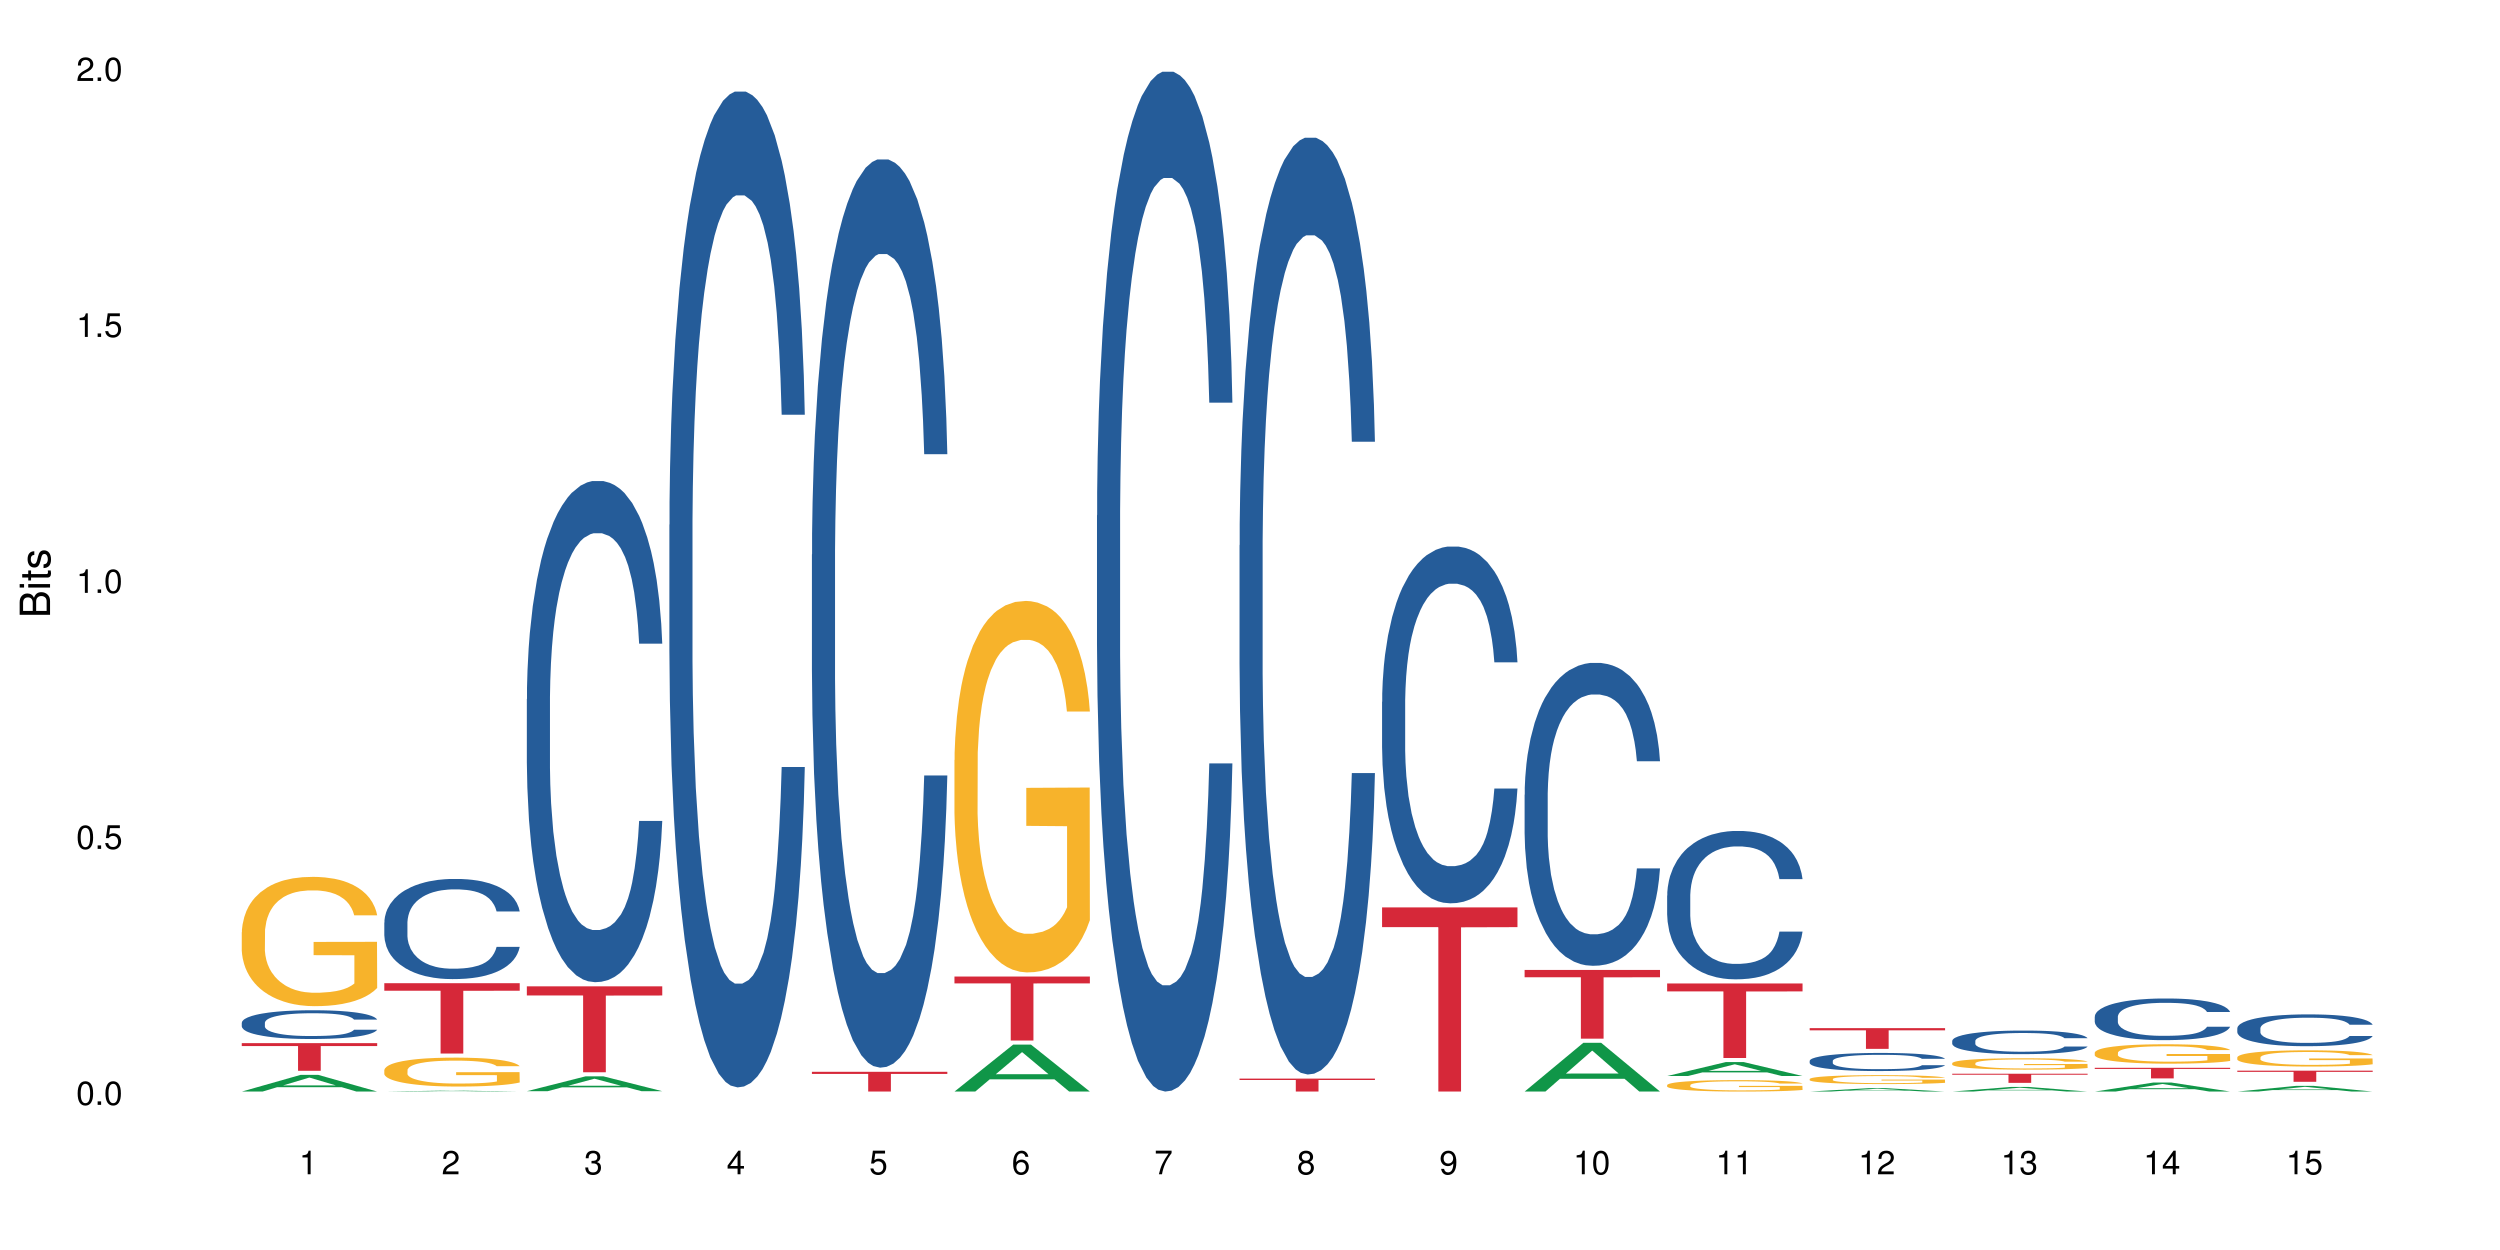 <?xml version="1.0" encoding="UTF-8"?>
<svg xmlns="http://www.w3.org/2000/svg" xmlns:xlink="http://www.w3.org/1999/xlink" width="720pt" height="360pt" viewBox="0 0 720 360" version="1.1">
<defs>
<g>
<symbol overflow="visible" id="glyph0-0">
<path style="stroke:none;" d=""/>
</symbol>
<symbol overflow="visible" id="glyph0-1">
<path style="stroke:none;" d="M 2.641 -6.797 C 2 -6.797 1.422 -6.531 1.078 -6.047 C 0.641 -5.453 0.406 -4.547 0.406 -3.297 C 0.406 -1 1.188 0.219 2.641 0.219 C 4.078 0.219 4.859 -1 4.859 -3.234 C 4.859 -4.562 4.656 -5.438 4.203 -6.047 C 3.844 -6.531 3.281 -6.797 2.641 -6.797 Z M 2.641 -6.047 C 3.547 -6.047 4 -5.125 4 -3.312 C 4 -1.375 3.562 -0.484 2.625 -0.484 C 1.734 -0.484 1.281 -1.422 1.281 -3.281 C 1.281 -5.141 1.734 -6.047 2.641 -6.047 Z M 2.641 -6.047 "/>
</symbol>
<symbol overflow="visible" id="glyph0-2">
<path style="stroke:none;" d="M 1.828 -1 L 0.828 -1 L 0.828 0 L 1.828 0 Z M 1.828 -1 "/>
</symbol>
<symbol overflow="visible" id="glyph0-3">
<path style="stroke:none;" d="M 4.562 -6.797 L 1.062 -6.797 L 0.547 -3.094 L 1.328 -3.094 C 1.719 -3.562 2.047 -3.734 2.578 -3.734 C 3.484 -3.734 4.062 -3.109 4.062 -2.094 C 4.062 -1.125 3.484 -0.531 2.578 -0.531 C 1.828 -0.531 1.375 -0.906 1.188 -1.672 L 0.328 -1.672 C 0.453 -1.109 0.547 -0.844 0.75 -0.594 C 1.125 -0.078 1.828 0.219 2.594 0.219 C 3.969 0.219 4.922 -0.781 4.922 -2.219 C 4.922 -3.562 4.031 -4.484 2.719 -4.484 C 2.25 -4.484 1.859 -4.359 1.469 -4.062 L 1.734 -5.969 L 4.562 -5.969 Z M 4.562 -6.797 "/>
</symbol>
<symbol overflow="visible" id="glyph0-4">
<path style="stroke:none;" d="M 2.484 -4.844 L 2.484 0 L 3.328 0 L 3.328 -6.797 L 2.766 -6.797 C 2.469 -5.75 2.281 -5.609 0.984 -5.453 L 0.984 -4.844 Z M 2.484 -4.844 "/>
</symbol>
<symbol overflow="visible" id="glyph0-5">
<path style="stroke:none;" d="M 4.859 -0.828 L 1.281 -0.828 C 1.359 -1.391 1.672 -1.75 2.5 -2.234 L 3.469 -2.75 C 4.406 -3.266 4.906 -3.969 4.906 -4.812 C 4.906 -5.375 4.672 -5.906 4.266 -6.266 C 3.859 -6.625 3.375 -6.797 2.719 -6.797 C 1.859 -6.797 1.219 -6.5 0.844 -5.922 C 0.609 -5.562 0.5 -5.125 0.484 -4.438 L 1.328 -4.438 C 1.359 -4.906 1.406 -5.188 1.531 -5.406 C 1.75 -5.812 2.188 -6.062 2.703 -6.062 C 3.469 -6.062 4.031 -5.516 4.031 -4.781 C 4.031 -4.25 3.719 -3.797 3.125 -3.438 L 2.234 -2.938 C 0.812 -2.141 0.406 -1.5 0.328 0 L 4.859 0 Z M 4.859 -0.828 "/>
</symbol>
<symbol overflow="visible" id="glyph0-6">
<path style="stroke:none;" d="M 2.125 -3.125 L 2.578 -3.125 C 3.516 -3.125 3.984 -2.703 3.984 -1.891 C 3.984 -1.031 3.469 -0.531 2.578 -0.531 C 1.656 -0.531 1.203 -0.984 1.156 -1.969 L 0.312 -1.969 C 0.344 -1.422 0.438 -1.078 0.609 -0.766 C 0.953 -0.109 1.625 0.219 2.547 0.219 C 3.953 0.219 4.859 -0.609 4.859 -1.906 C 4.859 -2.766 4.516 -3.25 3.703 -3.516 C 4.344 -3.766 4.656 -4.25 4.656 -4.938 C 4.656 -6.109 3.875 -6.797 2.578 -6.797 C 1.203 -6.797 0.484 -6.047 0.453 -4.609 L 1.297 -4.609 C 1.312 -5.016 1.344 -5.25 1.453 -5.453 C 1.641 -5.828 2.062 -6.062 2.594 -6.062 C 3.344 -6.062 3.797 -5.625 3.797 -4.906 C 3.797 -4.422 3.609 -4.141 3.25 -3.984 C 3.016 -3.891 2.719 -3.844 2.125 -3.844 Z M 2.125 -3.125 "/>
</symbol>
<symbol overflow="visible" id="glyph0-7">
<path style="stroke:none;" d="M 3.141 -1.625 L 3.141 0 L 3.984 0 L 3.984 -1.625 L 4.984 -1.625 L 4.984 -2.391 L 3.984 -2.391 L 3.984 -6.797 L 3.359 -6.797 L 0.266 -2.516 L 0.266 -1.625 Z M 3.141 -2.391 L 1 -2.391 L 3.141 -5.359 Z M 3.141 -2.391 "/>
</symbol>
<symbol overflow="visible" id="glyph0-8">
<path style="stroke:none;" d="M 4.781 -5.031 C 4.609 -6.141 3.891 -6.797 2.844 -6.797 C 2.094 -6.797 1.422 -6.438 1.031 -5.828 C 0.609 -5.172 0.406 -4.344 0.406 -3.094 C 0.406 -1.953 0.578 -1.234 0.984 -0.625 C 1.359 -0.078 1.953 0.219 2.703 0.219 C 3.984 0.219 4.922 -0.734 4.922 -2.078 C 4.922 -3.344 4.062 -4.234 2.844 -4.234 C 2.172 -4.234 1.641 -3.969 1.281 -3.469 C 1.281 -5.125 1.828 -6.047 2.797 -6.047 C 3.391 -6.047 3.797 -5.672 3.938 -5.031 Z M 2.734 -3.484 C 3.547 -3.484 4.062 -2.922 4.062 -2 C 4.062 -1.156 3.484 -0.531 2.703 -0.531 C 1.922 -0.531 1.328 -1.188 1.328 -2.047 C 1.328 -2.891 1.906 -3.484 2.734 -3.484 Z M 2.734 -3.484 "/>
</symbol>
<symbol overflow="visible" id="glyph0-9">
<path style="stroke:none;" d="M 4.984 -6.797 L 0.438 -6.797 L 0.438 -5.969 L 4.109 -5.969 C 2.5 -3.656 1.828 -2.234 1.328 0 L 2.219 0 C 2.594 -2.172 3.453 -4.047 4.984 -6.094 Z M 4.984 -6.797 "/>
</symbol>
<symbol overflow="visible" id="glyph0-10">
<path style="stroke:none;" d="M 3.75 -3.578 C 4.453 -4 4.688 -4.344 4.688 -4.984 C 4.688 -6.047 3.844 -6.797 2.641 -6.797 C 1.438 -6.797 0.594 -6.047 0.594 -4.984 C 0.594 -4.359 0.828 -4.016 1.516 -3.578 C 0.734 -3.203 0.359 -2.641 0.359 -1.891 C 0.359 -0.641 1.297 0.219 2.641 0.219 C 3.984 0.219 4.922 -0.641 4.922 -1.875 C 4.922 -2.641 4.531 -3.203 3.75 -3.578 Z M 2.641 -6.047 C 3.359 -6.047 3.812 -5.625 3.812 -4.969 C 3.812 -4.344 3.344 -3.922 2.641 -3.922 C 1.922 -3.922 1.453 -4.344 1.453 -4.984 C 1.453 -5.625 1.922 -6.047 2.641 -6.047 Z M 2.641 -3.203 C 3.484 -3.203 4.062 -2.672 4.062 -1.875 C 4.062 -1.062 3.484 -0.531 2.625 -0.531 C 1.797 -0.531 1.219 -1.078 1.219 -1.875 C 1.219 -2.672 1.797 -3.203 2.641 -3.203 Z M 2.641 -3.203 "/>
</symbol>
<symbol overflow="visible" id="glyph0-11">
<path style="stroke:none;" d="M 0.516 -1.547 C 0.672 -0.438 1.406 0.219 2.438 0.219 C 3.188 0.219 3.859 -0.141 4.266 -0.75 C 4.688 -1.406 4.891 -2.25 4.891 -3.484 C 4.891 -4.625 4.703 -5.359 4.312 -5.953 C 3.938 -6.5 3.344 -6.797 2.594 -6.797 C 1.297 -6.797 0.359 -5.844 0.359 -4.516 C 0.359 -3.25 1.234 -2.344 2.453 -2.344 C 3.094 -2.344 3.562 -2.578 4.016 -3.109 C 4 -1.453 3.469 -0.531 2.5 -0.531 C 1.906 -0.531 1.484 -0.906 1.359 -1.547 Z M 2.578 -6.062 C 3.375 -6.062 3.969 -5.406 3.969 -4.531 C 3.969 -3.688 3.375 -3.094 2.547 -3.094 C 1.734 -3.094 1.234 -3.672 1.234 -4.578 C 1.234 -5.438 1.797 -6.062 2.578 -6.062 Z M 2.578 -6.062 "/>
</symbol>
<symbol overflow="visible" id="glyph1-0">
<path style="stroke:none;" d=""/>
</symbol>
<symbol overflow="visible" id="glyph1-1">
<path style="stroke:none;" d="M 0 -0.953 L 0 -4.891 C 0 -5.719 -0.234 -6.344 -0.734 -6.797 C -1.188 -7.234 -1.812 -7.469 -2.5 -7.469 C -3.547 -7.469 -4.188 -7 -4.625 -5.875 C -4.984 -6.672 -5.641 -7.094 -6.531 -7.094 C -7.156 -7.094 -7.734 -6.859 -8.141 -6.391 C -8.562 -5.938 -8.75 -5.344 -8.75 -4.5 L -8.75 -0.953 Z M -4.984 -2.062 L -7.766 -2.062 L -7.766 -4.219 C -7.766 -4.844 -7.688 -5.203 -7.453 -5.5 C -7.219 -5.812 -6.859 -5.969 -6.375 -5.969 C -5.906 -5.969 -5.531 -5.812 -5.297 -5.5 C -5.062 -5.203 -4.984 -4.844 -4.984 -4.219 Z M -0.984 -2.062 L -4 -2.062 L -4 -4.781 C -4 -5.328 -3.859 -5.688 -3.578 -5.953 C -3.297 -6.219 -2.922 -6.359 -2.484 -6.359 C -2.062 -6.359 -1.688 -6.219 -1.406 -5.953 C -1.109 -5.688 -0.984 -5.328 -0.984 -4.781 Z M -0.984 -2.062 "/>
</symbol>
<symbol overflow="visible" id="glyph1-2">
<path style="stroke:none;" d="M -6.281 -1.797 L -6.281 -0.797 L 0 -0.797 L 0 -1.797 Z M -8.75 -1.797 L -8.75 -0.797 L -7.484 -0.797 L -7.484 -1.797 Z M -8.75 -1.797 "/>
</symbol>
<symbol overflow="visible" id="glyph1-3">
<path style="stroke:none;" d="M -6.281 -3.047 L -6.281 -2.016 L -8.016 -2.016 L -8.016 -1.016 L -6.281 -1.016 L -6.281 -0.172 L -5.469 -0.172 L -5.469 -1.016 L -0.719 -1.016 C -0.078 -1.016 0.281 -1.453 0.281 -2.234 C 0.281 -2.469 0.25 -2.719 0.188 -3.047 L -0.641 -3.047 C -0.609 -2.922 -0.594 -2.766 -0.594 -2.562 C -0.594 -2.141 -0.719 -2.016 -1.156 -2.016 L -5.469 -2.016 L -5.469 -3.047 Z M -6.281 -3.047 "/>
</symbol>
<symbol overflow="visible" id="glyph1-4">
<path style="stroke:none;" d="M -4.531 -5.25 C -5.766 -5.25 -6.469 -4.422 -6.469 -2.969 C -6.469 -1.516 -5.719 -0.562 -4.547 -0.562 C -3.562 -0.562 -3.094 -1.062 -2.734 -2.562 L -2.516 -3.484 C -2.344 -4.188 -2.094 -4.469 -1.625 -4.469 C -1.047 -4.469 -0.641 -3.875 -0.641 -3 C -0.641 -2.453 -0.797 -2 -1.062 -1.75 C -1.25 -1.594 -1.422 -1.531 -1.875 -1.469 L -1.875 -0.406 C -0.422 -0.453 0.281 -1.266 0.281 -2.922 C 0.281 -4.5 -0.5 -5.516 -1.719 -5.516 C -2.656 -5.516 -3.172 -4.984 -3.469 -3.734 L -3.703 -2.766 C -3.891 -1.953 -4.156 -1.609 -4.594 -1.609 C -5.172 -1.609 -5.547 -2.125 -5.547 -2.938 C -5.547 -3.75 -5.203 -4.172 -4.531 -4.203 Z M -4.531 -5.25 "/>
</symbol>
</g>
</defs>
<g id="surface74903">
<rect x="0" y="0" width="720" height="360" style="fill:rgb(100%,100%,100%);fill-opacity:1;stroke:none;"/>
<path style=" stroke:none;fill-rule:nonzero;fill:rgb(6.275%,58.824%,28.235%);fill-opacity:1;" d="M 69.629 314.367 L 69.672 314.363 L 86.547 309.57 L 91.672 309.57 L 108.629 314.371 L 102.668 314.371 L 98.418 313.117 L 79.797 313.117 L 75.629 314.367 L 69.629 314.367 L 81.586 312.598 L 96.711 312.594 L 89.172 310.355 L 89.086 310.352 L 89.004 310.363 L 81.547 312.594 L 81.586 312.598 Z M 69.629 314.367 "/>
<path style=" stroke:none;fill-rule:nonzero;fill:rgb(14.51%,36.078%,60%);fill-opacity:1;" d="M 69.629 294.559 L 69.676 294.551 L 69.676 294.367 L 69.82 294.082 L 70.152 293.719 L 70.484 293.469 L 71.34 293.023 L 72.531 292.59 L 73.766 292.258 L 74.672 292.062 L 75.48 291.91 L 77.332 291.629 L 78.523 291.488 L 79.809 291.359 L 81.375 291.23 L 82.52 291.152 L 85.086 291.031 L 86.988 290.98 L 88.461 290.957 L 91.648 290.957 L 93.551 290.988 L 94.93 291.023 L 96.453 291.086 L 97.738 291.152 L 99.973 291.32 L 101.969 291.531 L 102.871 291.652 L 104.301 291.887 L 105.395 292.113 L 106.156 292.312 L 107.012 292.59 L 107.77 292.93 L 108.344 293.316 L 108.629 293.645 L 101.969 293.645 L 101.637 293.34 L 101.258 293.105 L 100.543 292.797 L 99.828 292.574 L 98.832 292.355 L 97.926 292.211 L 96.691 292.07 L 95.598 291.977 L 94.453 291.91 L 93.359 291.863 L 91.27 291.82 L 88.844 291.82 L 87.938 291.836 L 86.086 291.895 L 85.086 291.949 L 83.66 292.055 L 82.66 292.152 L 81.473 292.305 L 80.664 292.434 L 79.664 292.629 L 78.949 292.805 L 78.141 293.051 L 77.668 293.242 L 77.238 293.453 L 76.859 293.703 L 76.574 293.969 L 76.383 294.246 L 76.289 294.52 L 76.289 295.691 L 76.383 295.965 L 76.621 296.281 L 77.238 296.746 L 78.141 297.145 L 79.188 297.465 L 80.188 297.691 L 80.758 297.797 L 81.52 297.918 L 82.707 298.07 L 84.422 298.219 L 85.418 298.281 L 86.941 298.34 L 88.512 298.371 L 90.602 298.371 L 92.457 298.34 L 93.695 298.305 L 94.977 298.242 L 96.738 298.113 L 97.832 297.992 L 98.781 297.848 L 99.496 297.707 L 99.973 297.586 L 100.684 297.352 L 101.258 297.094 L 101.684 296.828 L 101.969 296.57 L 108.629 296.57 L 108.344 296.875 L 107.914 297.168 L 107.484 297.387 L 106.82 297.652 L 106.059 297.887 L 104.965 298.152 L 104.062 298.324 L 102.871 298.516 L 101.777 298.66 L 100.59 298.789 L 98.832 298.938 L 97.688 299.016 L 96.453 299.082 L 94.977 299.145 L 93.125 299.195 L 91.125 299.227 L 89.27 299.234 L 87.273 299.219 L 85.801 299.188 L 83.848 299.121 L 81.426 298.984 L 79.664 298.84 L 78.285 298.695 L 77.098 298.547 L 75.766 298.34 L 74.051 298.008 L 73.008 297.75 L 72.293 297.539 L 71.484 297.242 L 70.914 296.98 L 70.246 296.555 L 69.773 296.02 L 69.629 295.602 Z M 69.629 294.559 "/>
<path style=" stroke:none;fill-rule:nonzero;fill:rgb(96.863%,70.196%,16.863%);fill-opacity:1;" d="M 69.629 268.484 L 69.676 268.453 L 69.676 267.773 L 69.867 266.242 L 70.344 264.133 L 70.961 262.398 L 71.625 261.039 L 72.055 260.324 L 72.77 259.305 L 73.387 258.555 L 74.957 257.023 L 76.953 255.598 L 78.047 254.984 L 79.285 254.406 L 81.043 253.758 L 81.852 253.52 L 84.324 252.977 L 87.133 252.637 L 90.223 252.535 L 91.648 252.57 L 93.598 252.703 L 96.262 253.078 L 97.785 253.418 L 98.973 253.758 L 100.211 254.203 L 101.73 254.883 L 103.16 255.699 L 104.301 256.516 L 105.441 257.535 L 106.391 258.621 L 107.199 259.812 L 107.914 261.242 L 108.344 262.434 L 108.629 263.621 L 102.016 263.621 L 101.637 262.434 L 101.207 261.516 L 100.496 260.391 L 99.781 259.574 L 99.066 258.93 L 97.738 258.043 L 96.594 257.5 L 95.168 257.023 L 93.789 256.719 L 92.219 256.516 L 91.27 256.445 L 88.746 256.445 L 86.465 256.684 L 85.133 256.957 L 84.184 257.227 L 82.852 257.738 L 82.043 258.148 L 81.566 258.418 L 80.141 259.473 L 79.188 260.426 L 78.664 261.07 L 78 262.094 L 77.523 263.012 L 77 264.371 L 76.715 265.391 L 76.336 267.703 L 76.289 273.824 L 76.43 275.117 L 76.715 276.512 L 77.098 277.738 L 77.668 279.031 L 78.238 280.016 L 79.234 281.344 L 80.094 282.227 L 80.758 282.805 L 82.043 283.723 L 82.566 284.031 L 83.801 284.641 L 85.086 285.117 L 86.656 285.527 L 87.844 285.73 L 89.746 285.898 L 92.172 285.898 L 95.027 285.695 L 96.832 285.426 L 98.07 285.152 L 98.879 284.914 L 99.875 284.539 L 100.59 284.199 L 101.258 283.824 L 102.062 283.246 L 102.062 275.117 L 90.316 275.086 L 90.316 271.273 L 108.578 271.242 L 108.629 284.539 L 107.629 285.457 L 106.391 286.344 L 105.203 287.023 L 103.965 287.602 L 102.207 288.246 L 100.781 288.656 L 98.594 289.133 L 96.594 289.438 L 94.504 289.641 L 92.648 289.742 L 90.461 289.777 L 88.512 289.711 L 86.418 289.504 L 84.754 289.234 L 83.23 288.895 L 81.711 288.449 L 79.809 287.738 L 78.57 287.16 L 77.285 286.445 L 76.004 285.594 L 74.859 284.676 L 74.102 283.961 L 73.34 283.145 L 72.531 282.125 L 71.77 280.969 L 71.199 279.914 L 70.676 278.723 L 70.297 277.602 L 69.914 276.07 L 69.723 274.848 L 69.629 273.793 Z M 69.629 268.484 "/>
<path style=" stroke:none;fill-rule:nonzero;fill:rgb(83.922%,15.686%,22.353%);fill-opacity:1;" d="M 69.629 300.414 L 108.629 300.414 L 108.629 301.266 L 92.375 301.273 L 92.375 308.391 L 85.836 308.391 L 85.836 301.281 L 85.742 301.266 L 69.629 301.266 Z M 69.629 300.414 "/>
<path style=" stroke:none;fill-rule:nonzero;fill:rgb(6.275%,58.824%,28.235%);fill-opacity:1;" d="M 110.68 314.371 L 110.723 314.371 L 127.598 314.105 L 132.719 314.105 L 149.68 314.371 L 143.719 314.371 L 139.469 314.301 L 120.848 314.301 L 116.68 314.371 L 110.68 314.371 L 122.637 314.273 L 137.762 314.273 L 130.223 314.148 L 130.055 314.148 L 122.598 314.273 L 122.637 314.273 Z M 110.68 314.371 "/>
<path style=" stroke:none;fill-rule:nonzero;fill:rgb(14.51%,36.078%,60%);fill-opacity:1;" d="M 110.68 265.695 L 110.727 265.668 L 110.727 265.035 L 110.871 264.035 L 111.203 262.77 L 111.535 261.898 L 112.391 260.344 L 113.582 258.844 L 114.816 257.684 L 115.723 256.996 L 116.531 256.469 L 118.383 255.496 L 119.574 254.992 L 120.859 254.547 L 122.426 254.098 L 123.57 253.832 L 126.137 253.41 L 128.039 253.227 L 129.512 253.148 L 132.699 253.148 L 134.602 253.254 L 135.98 253.387 L 137.504 253.598 L 138.789 253.832 L 141.023 254.414 L 143.02 255.152 L 143.922 255.574 L 145.352 256.391 L 146.445 257.18 L 147.207 257.867 L 148.062 258.844 L 148.82 260.027 L 149.395 261.371 L 149.68 262.504 L 143.02 262.504 L 142.688 261.453 L 142.305 260.633 L 141.594 259.555 L 140.879 258.789 L 139.883 258.023 L 138.977 257.523 L 137.742 257.023 L 136.648 256.707 L 135.504 256.469 L 134.41 256.312 L 132.32 256.152 L 129.895 256.152 L 128.988 256.207 L 127.137 256.418 L 126.137 256.602 L 124.711 256.969 L 123.711 257.312 L 122.523 257.84 L 121.715 258.289 L 120.715 258.973 L 120 259.578 L 119.191 260.449 L 118.719 261.109 L 118.289 261.848 L 117.91 262.715 L 117.625 263.641 L 117.434 264.613 L 117.34 265.562 L 117.34 269.648 L 117.434 270.598 L 117.672 271.707 L 118.289 273.312 L 119.191 274.711 L 120.238 275.816 L 121.238 276.609 L 121.809 276.977 L 122.57 277.398 L 123.758 277.926 L 125.473 278.453 L 126.469 278.664 L 127.992 278.875 L 129.562 278.98 L 131.652 278.98 L 133.508 278.875 L 134.746 278.742 L 136.027 278.531 L 137.789 278.086 L 138.883 277.664 L 139.832 277.16 L 140.547 276.66 L 141.023 276.238 L 141.734 275.422 L 142.305 274.527 L 142.734 273.602 L 143.02 272.707 L 149.68 272.707 L 149.395 273.762 L 148.965 274.789 L 148.535 275.555 L 147.871 276.477 L 147.109 277.293 L 146.016 278.215 L 145.113 278.82 L 143.922 279.48 L 142.828 279.98 L 141.641 280.43 L 139.883 280.957 L 138.738 281.223 L 137.504 281.457 L 136.027 281.668 L 134.176 281.855 L 132.176 281.957 L 130.32 281.984 L 128.324 281.934 L 126.852 281.828 L 124.898 281.59 L 122.473 281.117 L 120.715 280.613 L 119.336 280.113 L 118.148 279.586 L 116.816 278.875 L 115.102 277.715 L 114.059 276.82 L 113.344 276.082 L 112.535 275.055 L 111.965 274.129 L 111.297 272.652 L 110.824 270.781 L 110.68 269.332 Z M 110.68 265.695 "/>
<path style=" stroke:none;fill-rule:nonzero;fill:rgb(96.863%,70.196%,16.863%);fill-opacity:1;" d="M 110.68 308.164 L 110.727 308.156 L 110.727 308.004 L 110.918 307.66 L 111.395 307.191 L 112.012 306.801 L 112.676 306.496 L 113.105 306.336 L 113.82 306.109 L 114.438 305.941 L 116.008 305.598 L 118.004 305.281 L 119.098 305.145 L 120.336 305.012 L 122.094 304.867 L 122.902 304.816 L 125.375 304.695 L 128.18 304.617 L 131.273 304.594 L 132.699 304.602 L 134.648 304.633 L 137.312 304.715 L 138.836 304.793 L 140.023 304.867 L 141.262 304.969 L 142.781 305.121 L 144.207 305.301 L 145.352 305.484 L 146.492 305.715 L 147.441 305.957 L 148.25 306.223 L 148.965 306.543 L 149.395 306.809 L 149.68 307.074 L 143.066 307.074 L 142.688 306.809 L 142.258 306.605 L 141.547 306.352 L 140.832 306.168 L 140.117 306.023 L 138.789 305.828 L 137.645 305.707 L 136.219 305.598 L 134.84 305.531 L 133.27 305.484 L 132.32 305.469 L 129.797 305.469 L 127.516 305.523 L 126.184 305.582 L 125.234 305.645 L 123.902 305.758 L 123.094 305.852 L 122.617 305.91 L 121.191 306.148 L 120.238 306.359 L 119.715 306.504 L 119.051 306.734 L 118.574 306.938 L 118.051 307.242 L 117.766 307.473 L 117.387 307.988 L 117.34 309.359 L 117.48 309.648 L 117.766 309.961 L 118.148 310.234 L 118.719 310.523 L 119.289 310.742 L 120.285 311.039 L 121.145 311.238 L 121.809 311.367 L 123.094 311.574 L 123.617 311.641 L 124.852 311.777 L 126.137 311.883 L 127.707 311.977 L 128.895 312.023 L 130.797 312.059 L 133.223 312.059 L 136.078 312.016 L 137.883 311.953 L 139.121 311.891 L 139.93 311.84 L 140.926 311.754 L 141.641 311.68 L 142.305 311.594 L 143.113 311.465 L 143.113 309.648 L 131.367 309.641 L 131.367 308.789 L 149.629 308.781 L 149.68 311.754 L 148.68 311.961 L 147.441 312.16 L 146.254 312.312 L 145.016 312.441 L 143.258 312.586 L 141.832 312.676 L 139.645 312.781 L 137.645 312.852 L 135.555 312.898 L 133.699 312.918 L 131.512 312.926 L 129.562 312.91 L 127.469 312.867 L 125.805 312.805 L 124.281 312.73 L 122.762 312.629 L 120.859 312.469 L 119.621 312.34 L 118.336 312.18 L 117.055 311.992 L 115.91 311.785 L 115.152 311.625 L 114.391 311.441 L 113.582 311.215 L 112.82 310.957 L 112.25 310.719 L 111.727 310.453 L 111.348 310.203 L 110.965 309.859 L 110.773 309.586 L 110.68 309.352 Z M 110.68 308.164 "/>
<path style=" stroke:none;fill-rule:nonzero;fill:rgb(83.922%,15.686%,22.353%);fill-opacity:1;" d="M 110.68 283.164 L 149.68 283.164 L 149.68 285.332 L 133.426 285.352 L 133.426 303.414 L 126.887 303.414 L 126.887 285.371 L 126.793 285.332 L 110.68 285.332 Z M 110.68 283.164 "/>
<path style=" stroke:none;fill-rule:nonzero;fill:rgb(6.275%,58.824%,28.235%);fill-opacity:1;" d="M 151.73 314.262 L 151.773 314.258 L 168.648 309.984 L 173.77 309.984 L 190.73 314.266 L 184.77 314.266 L 180.52 313.148 L 161.898 313.148 L 157.73 314.262 L 151.73 314.262 L 163.688 312.688 L 178.812 312.684 L 171.27 310.684 L 171.188 310.68 L 171.105 310.691 L 163.648 312.684 L 163.688 312.688 Z M 151.73 314.262 "/>
<path style=" stroke:none;fill-rule:nonzero;fill:rgb(14.51%,36.078%,60%);fill-opacity:1;" d="M 151.73 201.34 L 151.777 201.211 L 151.777 198.043 L 151.922 193.031 L 152.254 186.695 L 152.586 182.344 L 153.441 174.559 L 154.633 167.039 L 155.867 161.234 L 156.773 157.805 L 157.582 155.164 L 159.434 150.285 L 160.625 147.777 L 161.91 145.535 L 163.477 143.293 L 164.617 141.973 L 167.188 139.863 L 169.09 138.938 L 170.562 138.543 L 173.75 138.543 L 175.652 139.07 L 177.031 139.73 L 178.555 140.785 L 179.84 141.973 L 182.074 144.875 L 184.07 148.57 L 184.973 150.68 L 186.402 154.77 L 187.496 158.727 L 188.254 162.156 L 189.113 167.039 L 189.871 172.977 L 190.445 179.703 L 190.73 185.379 L 184.07 185.379 L 183.738 180.102 L 183.355 176.012 L 182.645 170.602 L 181.93 166.777 L 180.934 162.949 L 180.027 160.441 L 178.793 157.938 L 177.699 156.352 L 176.555 155.164 L 175.461 154.375 L 173.371 153.582 L 170.945 153.582 L 170.039 153.848 L 168.188 154.902 L 167.188 155.824 L 165.762 157.672 L 164.762 159.387 L 163.574 162.027 L 162.766 164.27 L 161.766 167.699 L 161.051 170.734 L 160.242 175.086 L 159.77 178.387 L 159.34 182.078 L 158.961 186.434 L 158.676 191.051 L 158.484 195.934 L 158.391 200.684 L 158.391 221.133 L 158.484 225.879 L 158.723 231.422 L 159.34 239.469 L 160.242 246.461 L 161.289 252.004 L 162.289 255.961 L 162.859 257.809 L 163.621 259.918 L 164.809 262.559 L 166.52 265.195 L 167.52 266.25 L 169.043 267.309 L 170.613 267.836 L 172.703 267.836 L 174.559 267.309 L 175.797 266.648 L 177.078 265.59 L 178.84 263.348 L 179.934 261.238 L 180.883 258.73 L 181.598 256.227 L 182.074 254.113 L 182.785 250.023 L 183.355 245.539 L 183.785 240.922 L 184.07 236.434 L 190.73 236.434 L 190.445 241.711 L 190.016 246.859 L 189.586 250.684 L 188.922 255.301 L 188.16 259.391 L 187.066 264.008 L 186.164 267.043 L 184.973 270.34 L 183.879 272.848 L 182.691 275.09 L 180.934 277.73 L 179.789 279.047 L 178.555 280.234 L 177.078 281.293 L 175.227 282.215 L 173.227 282.742 L 171.371 282.875 L 169.375 282.609 L 167.902 282.082 L 165.949 280.895 L 163.523 278.52 L 161.766 276.016 L 160.387 273.508 L 159.199 270.867 L 157.867 267.309 L 156.152 261.5 L 155.105 257.016 L 154.395 253.32 L 153.586 248.176 L 153.016 243.559 L 152.348 236.172 L 151.875 226.805 L 151.73 219.547 Z M 151.73 201.34 "/>
<path style=" stroke:none;fill-rule:nonzero;fill:rgb(83.922%,15.686%,22.353%);fill-opacity:1;" d="M 151.73 284.055 L 190.73 284.055 L 190.73 286.703 L 174.477 286.727 L 174.477 308.805 L 167.938 308.805 L 167.938 286.75 L 167.84 286.703 L 151.73 286.703 Z M 151.73 284.055 "/>
<path style=" stroke:none;fill-rule:nonzero;fill:rgb(14.51%,36.078%,60%);fill-opacity:1;" d="M 192.781 151.168 L 192.828 150.906 L 192.828 144.613 L 192.973 134.652 L 193.305 122.07 L 193.637 113.418 L 194.492 97.953 L 195.684 83.012 L 196.918 71.477 L 197.824 64.66 L 198.633 59.418 L 200.484 49.719 L 201.676 44.738 L 202.957 40.281 L 204.527 35.824 L 205.668 33.203 L 208.238 29.008 L 210.141 27.176 L 211.613 26.387 L 214.801 26.387 L 216.703 27.438 L 218.082 28.746 L 219.605 30.844 L 220.887 33.203 L 223.125 38.969 L 225.121 46.309 L 226.023 50.504 L 227.453 58.633 L 228.547 66.496 L 229.305 73.312 L 230.164 83.012 L 230.922 94.805 L 231.496 108.176 L 231.781 119.449 L 225.121 119.449 L 224.789 108.961 L 224.406 100.836 L 223.695 90.09 L 222.98 82.484 L 221.984 74.883 L 221.078 69.902 L 219.844 64.922 L 218.75 61.777 L 217.605 59.418 L 216.512 57.844 L 214.422 56.273 L 211.996 56.273 L 211.09 56.797 L 209.238 58.895 L 208.238 60.727 L 206.812 64.398 L 205.812 67.805 L 204.625 73.051 L 203.816 77.504 L 202.816 84.32 L 202.102 90.352 L 201.293 99 L 200.82 105.555 L 200.391 112.895 L 200.012 121.547 L 199.727 130.719 L 199.535 140.418 L 199.441 149.855 L 199.441 190.488 L 199.535 199.926 L 199.773 210.934 L 200.391 226.926 L 201.293 240.82 L 202.34 251.828 L 203.34 259.691 L 203.91 263.363 L 204.672 267.559 L 205.859 272.801 L 207.57 278.043 L 208.57 280.141 L 210.094 282.238 L 211.664 283.285 L 213.754 283.285 L 215.609 282.238 L 216.848 280.926 L 218.129 278.828 L 219.891 274.375 L 220.984 270.18 L 221.934 265.199 L 222.648 260.219 L 223.125 256.023 L 223.836 247.898 L 224.406 238.984 L 224.836 229.809 L 225.121 220.895 L 231.781 220.895 L 231.496 231.383 L 231.066 241.605 L 230.637 249.207 L 229.973 258.383 L 229.211 266.508 L 228.117 275.684 L 227.215 281.715 L 226.023 288.266 L 224.93 293.246 L 223.742 297.703 L 221.984 302.945 L 220.84 305.566 L 219.605 307.926 L 218.129 310.023 L 216.277 311.859 L 214.277 312.906 L 212.422 313.172 L 210.426 312.645 L 208.953 311.598 L 207 309.238 L 204.574 304.52 L 202.816 299.539 L 201.438 294.559 L 200.25 289.316 L 198.918 282.238 L 197.203 270.703 L 196.156 261.789 L 195.445 254.449 L 194.637 244.227 L 194.066 235.051 L 193.398 220.371 L 192.926 201.762 L 192.781 187.344 Z M 192.781 151.168 "/>
<path style=" stroke:none;fill-rule:nonzero;fill:rgb(96.863%,70.196%,16.863%);fill-opacity:1;" d="M 192.781 314.359 L 192.828 314.359 L 193.02 314.355 L 195.207 314.355 L 195.922 314.352 L 229.543 314.352 L 230.352 314.355 L 231.781 314.355 L 222.934 314.355 L 222.219 314.352 L 204.719 314.352 L 203.293 314.355 L 199.867 314.355 L 199.488 314.359 L 199.441 314.363 L 201.391 314.363 L 202.387 314.367 L 225.215 314.367 L 225.215 314.363 L 213.469 314.363 L 213.469 314.359 L 231.73 314.359 L 231.781 314.367 L 228.355 314.367 L 227.117 314.371 L 201.723 314.371 L 200.438 314.367 L 194.922 314.367 L 194.352 314.363 L 192.781 314.363 Z M 192.781 314.359 "/>
<path style=" stroke:none;fill-rule:nonzero;fill:rgb(14.51%,36.078%,60%);fill-opacity:1;" d="M 233.832 159.734 L 233.879 159.492 L 233.879 153.754 L 234.023 144.668 L 234.355 133.191 L 234.688 125.301 L 235.543 111.195 L 236.734 97.566 L 237.969 87.047 L 238.875 80.832 L 239.684 76.051 L 241.535 67.203 L 242.727 62.66 L 244.008 58.594 L 245.578 54.531 L 246.719 52.141 L 249.289 48.312 L 251.191 46.641 L 252.664 45.922 L 255.852 45.922 L 257.754 46.879 L 259.133 48.074 L 260.656 49.988 L 261.938 52.141 L 264.176 57.398 L 266.172 64.094 L 267.074 67.918 L 268.504 75.332 L 269.598 82.504 L 270.355 88.723 L 271.215 97.566 L 271.973 108.328 L 272.543 120.52 L 272.832 130.801 L 266.172 130.801 L 265.84 121.238 L 265.457 113.824 L 264.746 104.023 L 264.031 97.09 L 263.031 90.156 L 262.129 85.613 L 260.895 81.07 L 259.801 78.199 L 258.656 76.051 L 257.562 74.613 L 255.473 73.18 L 253.047 73.18 L 252.141 73.656 L 250.289 75.57 L 249.289 77.246 L 247.863 80.59 L 246.863 83.699 L 245.676 88.48 L 244.867 92.547 L 243.867 98.762 L 243.152 104.262 L 242.344 112.152 L 241.871 118.129 L 241.441 124.824 L 241.062 132.715 L 240.777 141.082 L 240.586 149.93 L 240.492 158.535 L 240.492 195.598 L 240.586 204.203 L 240.824 214.246 L 241.441 228.832 L 242.344 241.504 L 243.391 251.547 L 244.391 258.719 L 244.961 262.066 L 245.723 265.891 L 246.91 270.672 L 248.621 275.457 L 249.621 277.367 L 251.145 279.281 L 252.711 280.238 L 254.805 280.238 L 256.66 279.281 L 257.898 278.086 L 259.18 276.172 L 260.941 272.109 L 262.035 268.281 L 262.984 263.738 L 263.699 259.195 L 264.176 255.371 L 264.887 247.961 L 265.457 239.828 L 265.887 231.461 L 266.172 223.332 L 272.832 223.332 L 272.543 232.895 L 272.117 242.223 L 271.688 249.156 L 271.023 257.523 L 270.262 264.934 L 269.168 273.305 L 268.266 278.801 L 267.074 284.781 L 265.98 289.324 L 264.793 293.387 L 263.031 298.168 L 261.891 300.559 L 260.656 302.711 L 259.18 304.625 L 257.324 306.297 L 255.328 307.254 L 253.473 307.492 L 251.477 307.016 L 250.004 306.059 L 248.051 303.906 L 245.625 299.605 L 243.867 295.062 L 242.488 290.52 L 241.297 285.734 L 239.969 279.281 L 238.254 268.762 L 237.207 260.633 L 236.496 253.938 L 235.688 244.613 L 235.117 236.242 L 234.449 222.855 L 233.977 205.879 L 233.832 192.727 Z M 233.832 159.734 "/>
<path style=" stroke:none;fill-rule:nonzero;fill:rgb(83.922%,15.686%,22.353%);fill-opacity:1;" d="M 233.832 308.672 L 272.832 308.672 L 272.832 309.285 L 256.578 309.289 L 256.578 314.371 L 250.039 314.371 L 250.039 309.293 L 249.941 309.285 L 233.832 309.285 Z M 233.832 308.672 "/>
<path style=" stroke:none;fill-rule:nonzero;fill:rgb(6.275%,58.824%,28.235%);fill-opacity:1;" d="M 274.883 314.359 L 274.926 314.344 L 291.797 300.844 L 296.922 300.844 L 313.883 314.371 L 307.922 314.371 L 303.672 310.84 L 285.051 310.84 L 280.883 314.359 L 274.883 314.359 L 286.84 309.379 L 301.965 309.367 L 294.422 303.055 L 294.34 303.043 L 294.258 303.082 L 286.801 309.367 L 286.84 309.379 Z M 274.883 314.359 "/>
<path style=" stroke:none;fill-rule:nonzero;fill:rgb(96.863%,70.196%,16.863%);fill-opacity:1;" d="M 274.883 218.891 L 274.93 218.793 L 274.93 216.84 L 275.121 212.441 L 275.598 206.383 L 276.215 201.402 L 276.879 197.492 L 277.309 195.441 L 278.023 192.508 L 278.641 190.359 L 280.211 185.961 L 282.207 181.859 L 283.301 180.102 L 284.539 178.438 L 286.297 176.582 L 287.105 175.898 L 289.578 174.336 L 292.383 173.359 L 295.477 173.066 L 296.902 173.164 L 298.852 173.555 L 301.516 174.629 L 303.039 175.605 L 304.227 176.582 L 305.465 177.852 L 306.984 179.809 L 308.41 182.152 L 309.555 184.496 L 310.695 187.43 L 311.645 190.555 L 312.453 193.977 L 313.168 198.078 L 313.594 201.5 L 313.883 204.918 L 307.27 204.918 L 306.891 201.5 L 306.461 198.859 L 305.75 195.637 L 305.035 193.293 L 304.32 191.434 L 302.988 188.895 L 301.848 187.332 L 300.422 185.961 L 299.043 185.082 L 297.473 184.496 L 296.523 184.301 L 294 184.301 L 291.719 184.984 L 290.387 185.766 L 289.438 186.551 L 288.105 188.016 L 287.297 189.188 L 286.82 189.969 L 285.395 193 L 284.441 195.734 L 283.918 197.59 L 283.254 200.523 L 282.777 203.16 L 282.254 207.07 L 281.969 210 L 281.59 216.645 L 281.539 234.234 L 281.684 237.945 L 281.969 241.953 L 282.348 245.469 L 282.922 249.184 L 283.492 252.016 L 284.488 255.828 L 285.344 258.367 L 286.012 260.027 L 287.297 262.668 L 287.82 263.547 L 289.055 265.305 L 290.34 266.672 L 291.91 267.844 L 293.098 268.43 L 295 268.922 L 297.426 268.922 L 300.277 268.332 L 302.086 267.551 L 303.324 266.77 L 304.133 266.086 L 305.129 265.012 L 305.844 264.035 L 306.508 262.961 L 307.316 261.297 L 307.316 237.945 L 295.57 237.848 L 295.57 226.902 L 313.832 226.805 L 313.883 265.012 L 312.883 267.648 L 311.645 270.191 L 310.457 272.145 L 309.219 273.805 L 307.461 275.664 L 306.035 276.836 L 303.848 278.203 L 301.848 279.082 L 299.758 279.668 L 297.902 279.961 L 295.715 280.059 L 293.762 279.863 L 291.672 279.277 L 290.008 278.496 L 288.484 277.52 L 286.961 276.25 L 285.059 274.195 L 283.824 272.535 L 282.539 270.484 L 281.254 268.039 L 280.113 265.402 L 279.352 263.352 L 278.594 261.004 L 277.785 258.074 L 277.023 254.75 L 276.453 251.723 L 275.93 248.305 L 275.547 245.078 L 275.168 240.68 L 274.977 237.164 L 274.883 234.133 Z M 274.883 218.891 "/>
<path style=" stroke:none;fill-rule:nonzero;fill:rgb(83.922%,15.686%,22.353%);fill-opacity:1;" d="M 274.883 281.238 L 313.883 281.238 L 313.883 283.211 L 297.629 283.23 L 297.629 299.664 L 291.09 299.664 L 291.09 283.246 L 290.992 283.211 L 274.883 283.211 Z M 274.883 281.238 "/>
<path style=" stroke:none;fill-rule:nonzero;fill:rgb(14.51%,36.078%,60%);fill-opacity:1;" d="M 315.934 148.457 L 315.98 148.188 L 315.98 141.742 L 316.125 131.543 L 316.457 118.656 L 316.789 109.797 L 317.645 93.957 L 318.836 78.652 L 320.07 66.84 L 320.977 59.859 L 321.781 54.492 L 323.637 44.559 L 324.828 39.457 L 326.109 34.891 L 327.68 30.328 L 328.82 27.645 L 331.391 23.348 L 333.293 21.469 L 334.766 20.664 L 337.953 20.664 L 339.855 21.738 L 341.234 23.078 L 342.758 25.227 L 344.039 27.645 L 346.277 33.551 L 348.273 41.066 L 349.176 45.363 L 350.605 53.684 L 351.699 61.738 L 352.457 68.719 L 353.316 78.652 L 354.074 90.734 L 354.645 104.426 L 354.93 115.969 L 348.273 115.969 L 347.941 105.23 L 347.559 96.91 L 346.848 85.902 L 346.133 78.117 L 345.133 70.332 L 344.23 65.23 L 342.996 60.129 L 341.902 56.906 L 340.758 54.492 L 339.664 52.879 L 337.574 51.27 L 335.148 51.27 L 334.242 51.805 L 332.391 53.953 L 331.391 55.832 L 329.965 59.59 L 328.965 63.082 L 327.777 68.449 L 326.969 73.016 L 325.969 79.996 L 325.254 86.172 L 324.445 95.031 L 323.973 101.742 L 323.543 109.258 L 323.164 118.117 L 322.879 127.516 L 322.688 137.449 L 322.59 147.113 L 322.59 188.727 L 322.688 198.391 L 322.926 209.668 L 323.543 226.043 L 324.445 240.273 L 325.492 251.547 L 326.492 259.602 L 327.062 263.359 L 327.824 267.656 L 329.012 273.027 L 330.723 278.395 L 331.723 280.543 L 333.246 282.691 L 334.812 283.766 L 336.906 283.766 L 338.762 282.691 L 340 281.348 L 341.281 279.199 L 343.043 274.637 L 344.137 270.34 L 345.086 265.242 L 345.801 260.141 L 346.277 255.844 L 346.988 247.52 L 347.559 238.395 L 347.988 228.996 L 348.273 219.867 L 354.93 219.867 L 354.645 230.609 L 354.219 241.078 L 353.789 248.863 L 353.125 258.262 L 352.363 266.582 L 351.27 275.98 L 350.367 282.152 L 349.176 288.867 L 348.082 293.969 L 346.895 298.531 L 345.133 303.898 L 343.992 306.586 L 342.758 309 L 341.281 311.148 L 339.426 313.027 L 337.43 314.102 L 335.574 314.371 L 333.578 313.832 L 332.102 312.762 L 330.152 310.344 L 327.727 305.512 L 325.969 300.41 L 324.59 295.309 L 323.398 289.941 L 322.07 282.691 L 320.355 270.879 L 319.309 261.75 L 318.598 254.234 L 317.789 243.762 L 317.219 234.367 L 316.551 219.332 L 316.074 200.27 L 315.934 185.504 Z M 315.934 148.457 "/>
<path style=" stroke:none;fill-rule:nonzero;fill:rgb(14.51%,36.078%,60%);fill-opacity:1;" d="M 356.984 157.055 L 357.031 156.805 L 357.031 150.887 L 357.176 141.516 L 357.508 129.68 L 357.84 121.539 L 358.695 106.988 L 359.887 92.934 L 361.121 82.082 L 362.023 75.668 L 362.832 70.738 L 364.688 61.613 L 365.879 56.926 L 367.16 52.734 L 368.73 48.543 L 369.871 46.074 L 372.441 42.129 L 374.344 40.402 L 375.816 39.664 L 379.004 39.664 L 380.906 40.648 L 382.285 41.883 L 383.809 43.855 L 385.09 46.074 L 387.328 51.5 L 389.324 58.406 L 390.227 62.352 L 391.656 69.996 L 392.75 77.395 L 393.508 83.809 L 394.367 92.934 L 395.125 104.031 L 395.695 116.609 L 395.98 127.211 L 389.324 127.211 L 388.992 117.348 L 388.609 109.703 L 387.898 99.59 L 387.184 92.438 L 386.184 85.289 L 385.281 80.602 L 384.047 75.918 L 382.953 72.957 L 381.809 70.738 L 380.715 69.258 L 378.625 67.777 L 376.199 67.777 L 375.293 68.27 L 373.438 70.242 L 372.441 71.969 L 371.016 75.422 L 370.016 78.629 L 368.828 83.562 L 368.02 87.754 L 367.02 94.164 L 366.305 99.836 L 365.496 107.977 L 365.023 114.141 L 364.594 121.047 L 364.215 129.184 L 363.926 137.816 L 363.738 146.941 L 363.641 155.82 L 363.641 194.047 L 363.738 202.922 L 363.977 213.281 L 364.594 228.324 L 365.496 241.395 L 366.543 251.754 L 367.543 259.152 L 368.113 262.605 L 368.875 266.551 L 370.062 271.484 L 371.773 276.414 L 372.773 278.387 L 374.297 280.359 L 375.863 281.348 L 377.957 281.348 L 379.812 280.359 L 381.047 279.129 L 382.332 277.156 L 384.094 272.961 L 385.188 269.016 L 386.137 264.332 L 386.852 259.645 L 387.328 255.699 L 388.039 248.055 L 388.609 239.668 L 389.039 231.039 L 389.324 222.652 L 395.98 222.652 L 395.695 232.516 L 395.27 242.137 L 394.84 249.289 L 394.176 257.918 L 393.414 265.562 L 392.32 274.195 L 391.418 279.867 L 390.227 286.031 L 389.133 290.719 L 387.945 294.91 L 386.184 299.844 L 385.043 302.309 L 383.809 304.531 L 382.332 306.504 L 380.477 308.23 L 378.48 309.215 L 376.625 309.461 L 374.629 308.969 L 373.152 307.98 L 371.203 305.762 L 368.777 301.324 L 367.02 296.637 L 365.641 291.953 L 364.449 287.02 L 363.121 280.359 L 361.406 269.512 L 360.359 261.125 L 359.648 254.219 L 358.84 244.602 L 358.27 235.969 L 357.602 222.16 L 357.125 204.648 L 356.984 191.086 Z M 356.984 157.055 "/>
<path style=" stroke:none;fill-rule:nonzero;fill:rgb(83.922%,15.686%,22.353%);fill-opacity:1;" d="M 356.984 310.641 L 395.98 310.641 L 395.98 311.039 L 379.73 311.043 L 379.73 314.371 L 373.191 314.371 L 373.191 311.047 L 373.094 311.039 L 356.984 311.039 Z M 356.984 310.641 "/>
<path style=" stroke:none;fill-rule:nonzero;fill:rgb(14.51%,36.078%,60%);fill-opacity:1;" d="M 398.035 202.121 L 398.082 202.027 L 398.082 199.773 L 398.227 196.203 L 398.559 191.695 L 398.891 188.598 L 399.746 183.055 L 400.938 177.703 L 402.172 173.57 L 403.074 171.129 L 403.883 169.25 L 405.738 165.773 L 406.93 163.988 L 408.211 162.395 L 409.781 160.797 L 410.922 159.859 L 413.492 158.355 L 415.395 157.699 L 416.867 157.418 L 420.055 157.418 L 421.957 157.793 L 423.336 158.262 L 424.859 159.012 L 426.141 159.859 L 428.379 161.926 L 430.375 164.555 L 431.277 166.055 L 432.707 168.969 L 433.801 171.785 L 434.559 174.227 L 435.414 177.703 L 436.176 181.93 L 436.746 186.719 L 437.031 190.754 L 430.375 190.754 L 430.043 187 L 429.66 184.086 L 428.949 180.238 L 428.234 177.516 L 427.234 174.789 L 426.332 173.008 L 425.098 171.223 L 424 170.094 L 422.859 169.25 L 421.766 168.688 L 419.676 168.121 L 417.25 168.121 L 416.344 168.309 L 414.488 169.062 L 413.492 169.719 L 412.066 171.035 L 411.066 172.254 L 409.875 174.133 L 409.07 175.73 L 408.07 178.172 L 407.355 180.332 L 406.547 183.43 L 406.07 185.777 L 405.645 188.406 L 405.266 191.508 L 404.977 194.793 L 404.789 198.27 L 404.691 201.648 L 404.691 216.207 L 404.789 219.586 L 405.027 223.531 L 405.645 229.262 L 406.547 234.238 L 407.594 238.184 L 408.594 241 L 409.164 242.316 L 409.926 243.816 L 411.113 245.695 L 412.824 247.574 L 413.824 248.324 L 415.348 249.078 L 416.914 249.453 L 419.008 249.453 L 420.863 249.078 L 422.098 248.605 L 423.383 247.855 L 425.145 246.258 L 426.238 244.758 L 427.188 242.973 L 427.902 241.188 L 428.379 239.684 L 429.09 236.773 L 429.66 233.582 L 430.09 230.293 L 430.375 227.102 L 437.031 227.102 L 436.746 230.855 L 436.32 234.52 L 435.891 237.242 L 435.227 240.531 L 434.465 243.441 L 433.371 246.73 L 432.469 248.891 L 431.277 251.238 L 430.184 253.02 L 428.996 254.617 L 427.234 256.496 L 426.094 257.434 L 424.859 258.281 L 423.383 259.031 L 421.527 259.688 L 419.531 260.066 L 417.676 260.16 L 415.68 259.973 L 414.203 259.594 L 412.254 258.75 L 409.828 257.059 L 408.07 255.273 L 406.691 253.492 L 405.5 251.613 L 404.168 249.078 L 402.457 244.945 L 401.41 241.75 L 400.699 239.121 L 399.891 235.461 L 399.32 232.172 L 398.652 226.914 L 398.176 220.246 L 398.035 215.078 Z M 398.035 202.121 "/>
<path style=" stroke:none;fill-rule:nonzero;fill:rgb(83.922%,15.686%,22.353%);fill-opacity:1;" d="M 398.035 261.34 L 437.031 261.34 L 437.031 267.016 L 420.781 267.066 L 420.781 314.371 L 414.242 314.371 L 414.242 267.113 L 414.145 267.016 L 398.035 267.016 Z M 398.035 261.34 "/>
<path style=" stroke:none;fill-rule:nonzero;fill:rgb(6.275%,58.824%,28.235%);fill-opacity:1;" d="M 439.086 314.359 L 439.129 314.344 L 456 300.324 L 461.125 300.324 L 478.082 314.371 L 472.125 314.371 L 467.875 310.703 L 449.25 310.703 L 445.086 314.359 L 439.086 314.359 L 451.043 309.188 L 466.168 309.176 L 458.625 302.621 L 458.543 302.605 L 458.461 302.645 L 451 309.176 L 451.043 309.188 Z M 439.086 314.359 "/>
<path style=" stroke:none;fill-rule:nonzero;fill:rgb(14.51%,36.078%,60%);fill-opacity:1;" d="M 439.086 228.883 L 439.133 228.805 L 439.133 226.891 L 439.277 223.859 L 439.609 220.035 L 439.941 217.402 L 440.797 212.699 L 441.988 208.156 L 443.223 204.648 L 444.125 202.574 L 444.934 200.98 L 446.789 198.031 L 447.98 196.516 L 449.262 195.16 L 450.832 193.805 L 451.973 193.008 L 454.543 191.73 L 456.445 191.176 L 457.918 190.934 L 461.105 190.934 L 463.008 191.254 L 464.387 191.652 L 465.91 192.289 L 467.191 193.008 L 469.43 194.762 L 471.426 196.992 L 472.328 198.27 L 473.754 200.742 L 474.852 203.133 L 475.609 205.207 L 476.465 208.156 L 477.227 211.742 L 477.797 215.809 L 478.082 219.238 L 471.426 219.238 L 471.094 216.047 L 470.711 213.578 L 470 210.309 L 469.285 207.996 L 468.285 205.684 L 467.383 204.168 L 466.145 202.652 L 465.051 201.699 L 463.91 200.98 L 462.816 200.5 L 460.727 200.023 L 458.301 200.023 L 457.395 200.184 L 455.539 200.82 L 454.543 201.379 L 453.117 202.496 L 452.117 203.531 L 450.926 205.125 L 450.117 206.48 L 449.121 208.555 L 448.406 210.387 L 447.598 213.02 L 447.121 215.012 L 446.695 217.242 L 446.312 219.875 L 446.027 222.664 L 445.84 225.613 L 445.742 228.484 L 445.742 240.844 L 445.84 243.711 L 446.078 247.062 L 446.695 251.926 L 447.598 256.148 L 448.645 259.5 L 449.645 261.891 L 450.215 263.008 L 450.977 264.281 L 452.164 265.875 L 453.875 267.469 L 454.875 268.109 L 456.398 268.746 L 457.965 269.066 L 460.059 269.066 L 461.914 268.746 L 463.148 268.348 L 464.434 267.711 L 466.195 266.355 L 467.289 265.078 L 468.238 263.562 L 468.953 262.051 L 469.43 260.773 L 470.141 258.301 L 470.711 255.59 L 471.141 252.801 L 471.426 250.09 L 478.082 250.09 L 477.797 253.281 L 477.371 256.391 L 476.941 258.699 L 476.277 261.492 L 475.516 263.961 L 474.422 266.754 L 473.52 268.586 L 472.328 270.578 L 471.234 272.094 L 470.047 273.449 L 468.285 275.043 L 467.145 275.84 L 465.91 276.559 L 464.434 277.195 L 462.578 277.754 L 460.582 278.074 L 458.727 278.152 L 456.73 277.996 L 455.254 277.676 L 453.305 276.957 L 450.879 275.523 L 449.121 274.008 L 447.742 272.492 L 446.551 270.898 L 445.219 268.746 L 443.508 265.238 L 442.461 262.527 L 441.75 260.297 L 440.941 257.188 L 440.371 254.395 L 439.703 249.93 L 439.227 244.27 L 439.086 239.887 Z M 439.086 228.883 "/>
<path style=" stroke:none;fill-rule:nonzero;fill:rgb(83.922%,15.686%,22.353%);fill-opacity:1;" d="M 439.086 279.332 L 478.082 279.332 L 478.082 281.453 L 461.832 281.473 L 461.832 299.145 L 455.293 299.145 L 455.293 281.492 L 455.195 281.453 L 439.086 281.453 Z M 439.086 279.332 "/>
<path style=" stroke:none;fill-rule:nonzero;fill:rgb(6.275%,58.824%,28.235%);fill-opacity:1;" d="M 480.137 309.891 L 480.18 309.887 L 497.051 305.875 L 502.176 305.875 L 519.133 309.895 L 513.176 309.895 L 508.926 308.848 L 490.301 308.848 L 486.137 309.891 L 480.137 309.891 L 492.094 308.414 L 507.219 308.41 L 499.676 306.531 L 499.594 306.531 L 499.512 306.539 L 492.051 308.41 L 492.094 308.414 Z M 480.137 309.891 "/>
<path style=" stroke:none;fill-rule:nonzero;fill:rgb(14.51%,36.078%,60%);fill-opacity:1;" d="M 480.137 257.922 L 480.184 257.883 L 480.184 256.945 L 480.328 255.461 L 480.66 253.586 L 480.992 252.297 L 481.848 249.996 L 483.039 247.77 L 484.273 246.051 L 485.176 245.035 L 485.984 244.254 L 487.84 242.812 L 489.031 242.07 L 490.312 241.406 L 491.883 240.742 L 493.023 240.352 L 495.594 239.727 L 497.496 239.453 L 498.969 239.336 L 502.156 239.336 L 504.059 239.492 L 505.438 239.688 L 506.961 240 L 508.242 240.352 L 510.48 241.211 L 512.477 242.305 L 513.379 242.93 L 514.805 244.137 L 515.898 245.309 L 516.66 246.324 L 517.516 247.77 L 518.277 249.527 L 518.848 251.516 L 519.133 253.195 L 512.477 253.195 L 512.145 251.633 L 511.762 250.426 L 511.051 248.824 L 510.336 247.691 L 509.336 246.559 L 508.434 245.816 L 507.195 245.074 L 506.102 244.605 L 504.961 244.254 L 503.867 244.02 L 501.773 243.785 L 499.352 243.785 L 498.445 243.863 L 496.59 244.176 L 495.594 244.449 L 494.164 244.996 L 493.168 245.504 L 491.977 246.285 L 491.168 246.949 L 490.172 247.965 L 489.457 248.863 L 488.648 250.152 L 488.172 251.129 L 487.746 252.219 L 487.363 253.508 L 487.078 254.875 L 486.891 256.32 L 486.793 257.727 L 486.793 263.777 L 486.891 265.184 L 487.129 266.824 L 487.746 269.203 L 488.648 271.273 L 489.695 272.914 L 490.695 274.086 L 491.266 274.633 L 492.027 275.258 L 493.215 276.035 L 494.926 276.816 L 495.926 277.129 L 497.449 277.441 L 499.016 277.598 L 501.109 277.598 L 502.965 277.441 L 504.199 277.246 L 505.484 276.934 L 507.246 276.27 L 508.34 275.648 L 509.289 274.906 L 510.004 274.164 L 510.48 273.539 L 511.191 272.328 L 511.762 271 L 512.191 269.633 L 512.477 268.305 L 519.133 268.305 L 518.848 269.867 L 518.422 271.391 L 517.992 272.523 L 517.328 273.891 L 516.566 275.102 L 515.473 276.465 L 514.57 277.363 L 513.379 278.34 L 512.285 279.082 L 511.098 279.746 L 509.336 280.527 L 508.195 280.918 L 506.961 281.27 L 505.484 281.582 L 503.629 281.855 L 501.633 282.012 L 499.777 282.051 L 497.781 281.973 L 496.305 281.816 L 494.355 281.465 L 491.93 280.762 L 490.172 280.02 L 488.793 279.277 L 487.602 278.496 L 486.27 277.441 L 484.559 275.723 L 483.512 274.398 L 482.801 273.305 L 481.992 271.781 L 481.422 270.414 L 480.754 268.227 L 480.277 265.457 L 480.137 263.309 Z M 480.137 257.922 "/>
<path style=" stroke:none;fill-rule:nonzero;fill:rgb(96.863%,70.196%,16.863%);fill-opacity:1;" d="M 480.137 312.488 L 480.184 312.484 L 480.184 312.422 L 480.375 312.289 L 480.848 312.102 L 481.469 311.949 L 482.133 311.828 L 482.562 311.766 L 483.273 311.676 L 483.895 311.609 L 485.461 311.473 L 487.461 311.348 L 488.555 311.293 L 489.789 311.242 L 491.551 311.184 L 492.359 311.164 L 494.832 311.113 L 497.637 311.086 L 500.73 311.074 L 502.156 311.078 L 504.105 311.09 L 506.77 311.125 L 508.289 311.152 L 509.48 311.184 L 510.715 311.223 L 512.238 311.281 L 513.664 311.355 L 514.805 311.426 L 515.949 311.516 L 516.898 311.613 L 517.707 311.719 L 518.422 311.844 L 518.848 311.949 L 519.133 312.055 L 512.523 312.055 L 512.145 311.949 L 511.715 311.871 L 511 311.77 L 510.289 311.699 L 509.574 311.641 L 508.242 311.562 L 507.102 311.516 L 505.676 311.473 L 504.297 311.445 L 502.727 311.426 L 501.773 311.422 L 499.254 311.422 L 496.973 311.441 L 495.641 311.465 L 494.688 311.492 L 493.359 311.535 L 492.551 311.57 L 492.074 311.594 L 490.648 311.688 L 489.695 311.773 L 489.172 311.832 L 488.508 311.922 L 488.031 312.004 L 487.508 312.121 L 487.223 312.211 L 486.844 312.418 L 486.793 312.961 L 486.938 313.074 L 487.223 313.195 L 487.602 313.305 L 488.172 313.418 L 488.746 313.508 L 489.742 313.625 L 490.598 313.703 L 491.266 313.754 L 492.551 313.836 L 493.07 313.863 L 494.309 313.918 L 495.594 313.957 L 497.164 313.996 L 498.352 314.012 L 500.254 314.027 L 502.68 314.027 L 505.531 314.008 L 507.34 313.984 L 508.578 313.961 L 509.387 313.941 L 510.383 313.906 L 511.098 313.879 L 511.762 313.844 L 512.57 313.793 L 512.57 313.074 L 500.824 313.07 L 500.824 312.734 L 519.086 312.73 L 519.133 313.906 L 518.137 313.988 L 516.898 314.066 L 515.711 314.125 L 514.473 314.18 L 512.715 314.234 L 511.289 314.27 L 509.098 314.312 L 507.102 314.34 L 505.008 314.359 L 503.156 314.367 L 500.969 314.371 L 499.016 314.363 L 496.926 314.348 L 495.262 314.324 L 493.738 314.293 L 492.215 314.254 L 490.312 314.191 L 489.078 314.141 L 487.793 314.074 L 486.508 314 L 485.367 313.918 L 484.605 313.855 L 483.848 313.785 L 483.039 313.695 L 482.277 313.59 L 481.707 313.496 L 481.184 313.391 L 480.801 313.293 L 480.422 313.156 L 480.23 313.051 L 480.137 312.957 Z M 480.137 312.488 "/>
<path style=" stroke:none;fill-rule:nonzero;fill:rgb(83.922%,15.686%,22.353%);fill-opacity:1;" d="M 480.137 283.23 L 519.133 283.23 L 519.133 285.527 L 502.883 285.547 L 502.883 304.695 L 496.344 304.695 L 496.344 285.566 L 496.246 285.527 L 480.137 285.527 Z M 480.137 283.23 "/>
<path style=" stroke:none;fill-rule:nonzero;fill:rgb(6.275%,58.824%,28.235%);fill-opacity:1;" d="M 521.188 314.371 L 521.227 314.367 L 538.102 313.391 L 543.227 313.391 L 560.184 314.371 L 554.227 314.371 L 549.977 314.117 L 531.352 314.117 L 527.188 314.371 L 521.188 314.371 L 533.145 314.008 L 548.27 314.008 L 540.727 313.551 L 540.645 313.551 L 540.562 313.555 L 533.102 314.008 L 533.145 314.008 Z M 521.188 314.371 "/>
<path style=" stroke:none;fill-rule:nonzero;fill:rgb(14.51%,36.078%,60%);fill-opacity:1;" d="M 521.188 305.516 L 521.234 305.512 L 521.234 305.398 L 521.379 305.215 L 521.711 304.988 L 522.043 304.832 L 522.898 304.551 L 524.09 304.277 L 525.324 304.066 L 526.227 303.945 L 527.035 303.848 L 528.891 303.672 L 530.082 303.582 L 531.363 303.5 L 532.934 303.418 L 534.074 303.371 L 536.645 303.297 L 538.547 303.262 L 540.02 303.25 L 543.207 303.25 L 545.109 303.266 L 546.488 303.293 L 548.012 303.328 L 549.293 303.371 L 551.531 303.477 L 553.527 303.609 L 554.43 303.688 L 555.855 303.836 L 556.949 303.977 L 557.711 304.102 L 558.566 304.277 L 559.328 304.492 L 559.898 304.734 L 560.184 304.941 L 553.527 304.941 L 553.195 304.75 L 552.812 304.602 L 552.102 304.406 L 551.387 304.27 L 550.387 304.129 L 549.484 304.039 L 548.246 303.949 L 547.152 303.891 L 546.012 303.848 L 544.918 303.82 L 542.824 303.793 L 540.402 303.793 L 539.496 303.801 L 537.641 303.84 L 536.645 303.871 L 535.215 303.938 L 534.219 304 L 533.027 304.098 L 532.219 304.176 L 531.223 304.301 L 530.508 304.41 L 529.699 304.57 L 529.223 304.688 L 528.797 304.82 L 528.414 304.977 L 528.129 305.145 L 527.941 305.32 L 527.844 305.492 L 527.844 306.23 L 527.941 306.402 L 528.18 306.602 L 528.797 306.895 L 529.699 307.148 L 530.746 307.348 L 531.746 307.488 L 532.316 307.555 L 533.078 307.633 L 534.266 307.727 L 535.977 307.824 L 536.977 307.863 L 538.5 307.898 L 540.066 307.918 L 542.16 307.918 L 544.016 307.898 L 545.25 307.875 L 546.535 307.836 L 548.297 307.758 L 549.391 307.68 L 550.34 307.59 L 551.055 307.5 L 551.531 307.422 L 552.242 307.277 L 552.812 307.113 L 553.242 306.945 L 553.527 306.785 L 560.184 306.785 L 559.898 306.977 L 559.473 307.16 L 559.043 307.301 L 558.379 307.465 L 557.617 307.613 L 556.523 307.781 L 555.621 307.891 L 554.43 308.008 L 553.336 308.102 L 552.148 308.18 L 550.387 308.277 L 549.246 308.324 L 548.012 308.367 L 546.535 308.406 L 544.68 308.438 L 542.684 308.457 L 540.828 308.461 L 538.832 308.453 L 537.355 308.434 L 535.406 308.391 L 532.98 308.305 L 531.223 308.215 L 529.844 308.125 L 528.652 308.027 L 527.32 307.898 L 525.609 307.691 L 524.562 307.527 L 523.852 307.395 L 523.043 307.207 L 522.473 307.043 L 521.805 306.773 L 521.328 306.438 L 521.188 306.176 Z M 521.188 305.516 "/>
<path style=" stroke:none;fill-rule:nonzero;fill:rgb(96.863%,70.196%,16.863%);fill-opacity:1;" d="M 521.188 310.742 L 521.234 310.742 L 521.234 310.695 L 521.426 310.586 L 521.898 310.441 L 522.52 310.324 L 523.184 310.23 L 523.613 310.18 L 524.324 310.109 L 524.945 310.059 L 526.512 309.953 L 528.512 309.852 L 529.605 309.812 L 530.84 309.77 L 532.602 309.727 L 533.41 309.711 L 535.883 309.672 L 538.688 309.648 L 541.781 309.641 L 543.207 309.645 L 545.156 309.652 L 547.82 309.68 L 549.34 309.703 L 550.531 309.727 L 551.766 309.758 L 553.289 309.805 L 554.715 309.859 L 555.855 309.918 L 557 309.988 L 557.949 310.062 L 558.758 310.145 L 559.473 310.242 L 559.898 310.324 L 560.184 310.406 L 553.574 310.406 L 553.195 310.324 L 552.766 310.262 L 552.051 310.184 L 551.34 310.129 L 550.625 310.082 L 549.293 310.023 L 548.152 309.984 L 546.727 309.953 L 545.348 309.93 L 543.777 309.918 L 542.824 309.91 L 540.305 309.91 L 538.023 309.93 L 536.691 309.945 L 535.738 309.965 L 534.406 310 L 533.602 310.027 L 533.125 310.047 L 531.699 310.121 L 530.746 310.188 L 530.223 310.23 L 529.559 310.301 L 529.082 310.363 L 528.559 310.457 L 528.273 310.527 L 527.895 310.688 L 527.844 311.113 L 527.988 311.199 L 528.273 311.297 L 528.652 311.383 L 529.223 311.469 L 529.797 311.539 L 530.793 311.629 L 531.648 311.691 L 532.316 311.73 L 533.602 311.793 L 534.121 311.816 L 535.359 311.859 L 536.645 311.891 L 538.211 311.918 L 539.402 311.934 L 541.305 311.945 L 543.73 311.945 L 546.582 311.93 L 548.391 311.91 L 549.625 311.895 L 550.434 311.875 L 551.434 311.852 L 552.148 311.828 L 552.812 311.801 L 553.621 311.762 L 553.621 311.199 L 541.875 311.199 L 541.875 310.934 L 560.137 310.934 L 560.184 311.852 L 559.188 311.914 L 557.949 311.977 L 556.762 312.023 L 555.523 312.062 L 553.766 312.105 L 552.336 312.137 L 550.148 312.168 L 548.152 312.188 L 546.059 312.203 L 544.207 312.211 L 542.016 312.211 L 540.066 312.207 L 537.977 312.195 L 536.309 312.176 L 534.789 312.152 L 533.266 312.121 L 531.363 312.07 L 530.129 312.031 L 528.844 311.984 L 527.559 311.926 L 526.418 311.859 L 525.656 311.812 L 524.895 311.754 L 524.09 311.684 L 523.328 311.605 L 522.758 311.531 L 522.234 311.449 L 521.852 311.371 L 521.473 311.266 L 521.281 311.184 L 521.188 311.109 Z M 521.188 310.742 "/>
<path style=" stroke:none;fill-rule:nonzero;fill:rgb(83.922%,15.686%,22.353%);fill-opacity:1;" d="M 521.188 296.094 L 560.184 296.094 L 560.184 296.734 L 543.934 296.738 L 543.934 302.07 L 537.395 302.07 L 537.395 296.746 L 537.297 296.734 L 521.188 296.734 Z M 521.188 296.094 "/>
<path style=" stroke:none;fill-rule:nonzero;fill:rgb(6.275%,58.824%,28.235%);fill-opacity:1;" d="M 562.238 314.371 L 562.277 314.367 L 579.152 313.039 L 584.277 313.039 L 601.234 314.371 L 595.277 314.371 L 591.027 314.023 L 572.402 314.023 L 568.238 314.371 L 562.238 314.371 L 574.195 313.879 L 589.32 313.879 L 581.777 313.254 L 581.695 313.254 L 581.613 313.258 L 574.152 313.879 L 574.195 313.879 Z M 562.238 314.371 "/>
<path style=" stroke:none;fill-rule:nonzero;fill:rgb(14.51%,36.078%,60%);fill-opacity:1;" d="M 562.238 299.762 L 562.285 299.754 L 562.285 299.605 L 562.43 299.371 L 562.762 299.07 L 563.094 298.867 L 563.949 298.5 L 565.137 298.145 L 566.375 297.875 L 567.277 297.711 L 568.086 297.586 L 569.941 297.359 L 571.133 297.238 L 572.414 297.133 L 573.984 297.027 L 575.125 296.965 L 577.695 296.867 L 579.598 296.824 L 581.07 296.805 L 584.258 296.805 L 586.16 296.828 L 587.539 296.859 L 589.062 296.91 L 590.344 296.965 L 592.578 297.102 L 594.578 297.277 L 595.48 297.375 L 596.906 297.57 L 598 297.754 L 598.762 297.918 L 599.617 298.145 L 600.379 298.426 L 600.949 298.742 L 601.234 299.008 L 594.578 299.008 L 594.246 298.762 L 593.863 298.57 L 593.152 298.312 L 592.438 298.133 L 591.438 297.953 L 590.535 297.836 L 589.297 297.719 L 588.203 297.645 L 587.062 297.586 L 585.969 297.551 L 583.875 297.512 L 581.453 297.512 L 580.547 297.523 L 578.691 297.574 L 577.695 297.617 L 576.266 297.707 L 575.27 297.785 L 574.078 297.91 L 573.27 298.016 L 572.273 298.176 L 571.559 298.32 L 570.75 298.523 L 570.273 298.68 L 569.848 298.855 L 569.465 299.059 L 569.18 299.277 L 568.992 299.508 L 568.895 299.73 L 568.895 300.691 L 568.992 300.914 L 569.23 301.176 L 569.848 301.555 L 570.75 301.883 L 571.797 302.145 L 572.797 302.332 L 573.367 302.418 L 574.129 302.516 L 575.316 302.641 L 577.027 302.766 L 578.027 302.816 L 579.551 302.863 L 581.117 302.891 L 583.211 302.891 L 585.066 302.863 L 586.301 302.832 L 587.586 302.785 L 589.348 302.68 L 590.441 302.578 L 591.391 302.461 L 592.105 302.344 L 592.578 302.242 L 593.293 302.051 L 593.863 301.84 L 594.293 301.621 L 594.578 301.41 L 601.234 301.41 L 600.949 301.66 L 600.523 301.902 L 600.094 302.082 L 599.43 302.301 L 598.668 302.492 L 597.574 302.711 L 596.672 302.852 L 595.48 303.008 L 594.387 303.125 L 593.199 303.23 L 591.438 303.355 L 590.297 303.418 L 589.062 303.473 L 587.586 303.523 L 585.73 303.566 L 583.734 303.59 L 581.879 303.598 L 579.883 303.586 L 578.406 303.559 L 576.457 303.504 L 574.031 303.391 L 572.273 303.273 L 570.895 303.156 L 569.703 303.031 L 568.371 302.863 L 566.66 302.59 L 565.613 302.379 L 564.902 302.207 L 564.094 301.965 L 563.523 301.746 L 562.855 301.398 L 562.379 300.957 L 562.238 300.617 Z M 562.238 299.762 "/>
<path style=" stroke:none;fill-rule:nonzero;fill:rgb(96.863%,70.196%,16.863%);fill-opacity:1;" d="M 562.238 306.18 L 562.285 306.18 L 562.285 306.117 L 562.477 305.984 L 562.949 305.797 L 563.57 305.645 L 564.234 305.527 L 564.664 305.461 L 565.375 305.371 L 565.996 305.309 L 567.562 305.172 L 569.562 305.047 L 570.656 304.992 L 571.891 304.941 L 573.652 304.883 L 574.461 304.863 L 576.934 304.816 L 579.738 304.785 L 582.832 304.777 L 584.258 304.781 L 586.207 304.793 L 588.871 304.824 L 590.391 304.855 L 591.582 304.883 L 592.816 304.922 L 594.34 304.984 L 595.766 305.055 L 596.906 305.129 L 598.051 305.219 L 599 305.312 L 599.809 305.418 L 600.523 305.543 L 600.949 305.648 L 601.234 305.754 L 594.625 305.754 L 594.246 305.648 L 593.816 305.566 L 593.102 305.469 L 592.391 305.398 L 591.676 305.34 L 590.344 305.262 L 589.203 305.215 L 587.777 305.172 L 586.398 305.145 L 584.828 305.129 L 583.875 305.121 L 581.355 305.121 L 579.074 305.141 L 577.742 305.168 L 576.789 305.191 L 575.457 305.234 L 574.648 305.27 L 574.176 305.293 L 572.746 305.387 L 571.797 305.473 L 571.273 305.527 L 570.609 305.617 L 570.133 305.699 L 569.609 305.82 L 569.324 305.91 L 568.941 306.113 L 568.895 306.652 L 569.039 306.766 L 569.324 306.887 L 569.703 306.996 L 570.273 307.109 L 570.844 307.195 L 571.844 307.312 L 572.699 307.391 L 573.367 307.441 L 574.648 307.523 L 575.172 307.551 L 576.41 307.602 L 577.695 307.645 L 579.262 307.68 L 580.453 307.699 L 582.355 307.715 L 584.781 307.715 L 587.633 307.695 L 589.441 307.672 L 590.676 307.648 L 591.484 307.629 L 592.484 307.594 L 593.199 307.566 L 593.863 307.531 L 594.672 307.48 L 594.672 306.766 L 582.926 306.762 L 582.926 306.426 L 601.188 306.422 L 601.234 307.594 L 600.238 307.676 L 599 307.754 L 597.812 307.812 L 596.574 307.863 L 594.816 307.922 L 593.387 307.957 L 591.199 308 L 589.203 308.027 L 587.109 308.043 L 585.258 308.051 L 583.066 308.055 L 581.117 308.051 L 579.027 308.031 L 577.359 308.008 L 575.84 307.977 L 574.316 307.938 L 572.414 307.875 L 571.18 307.824 L 569.895 307.762 L 568.609 307.688 L 567.469 307.605 L 566.707 307.543 L 565.945 307.473 L 565.137 307.383 L 564.379 307.281 L 563.809 307.188 L 563.285 307.082 L 562.902 306.984 L 562.523 306.848 L 562.332 306.742 L 562.238 306.648 Z M 562.238 306.18 "/>
<path style=" stroke:none;fill-rule:nonzero;fill:rgb(83.922%,15.686%,22.353%);fill-opacity:1;" d="M 562.238 309.234 L 601.234 309.234 L 601.234 309.516 L 584.984 309.52 L 584.984 311.859 L 578.441 311.859 L 578.441 309.52 L 578.348 309.516 L 562.238 309.516 Z M 562.238 309.234 "/>
<path style=" stroke:none;fill-rule:nonzero;fill:rgb(6.275%,58.824%,28.235%);fill-opacity:1;" d="M 603.289 314.367 L 603.328 314.367 L 620.203 311.766 L 625.328 311.766 L 642.285 314.371 L 636.328 314.371 L 632.078 313.691 L 613.453 313.691 L 609.289 314.367 L 603.289 314.367 L 615.246 313.41 L 630.371 313.406 L 622.828 312.191 L 622.746 312.188 L 622.664 312.195 L 615.203 313.406 L 615.246 313.41 Z M 603.289 314.367 "/>
<path style=" stroke:none;fill-rule:nonzero;fill:rgb(14.51%,36.078%,60%);fill-opacity:1;" d="M 603.289 292.789 L 603.336 292.777 L 603.336 292.516 L 603.477 292.098 L 603.812 291.574 L 604.145 291.211 L 605 290.562 L 606.188 289.938 L 607.426 289.457 L 608.328 289.172 L 609.137 288.953 L 610.992 288.547 L 612.184 288.336 L 613.465 288.152 L 615.035 287.965 L 616.176 287.855 L 618.746 287.68 L 620.648 287.602 L 622.121 287.57 L 625.309 287.57 L 627.211 287.613 L 628.59 287.668 L 630.109 287.754 L 631.395 287.855 L 633.629 288.098 L 635.629 288.402 L 636.531 288.578 L 637.957 288.918 L 639.051 289.246 L 639.812 289.531 L 640.668 289.938 L 641.43 290.434 L 642 290.992 L 642.285 291.461 L 635.629 291.461 L 635.297 291.023 L 634.914 290.684 L 634.203 290.234 L 633.488 289.918 L 632.488 289.598 L 631.586 289.391 L 630.348 289.18 L 629.254 289.051 L 628.113 288.953 L 627.02 288.887 L 624.926 288.82 L 622.5 288.82 L 621.598 288.84 L 619.742 288.93 L 618.746 289.008 L 617.316 289.16 L 616.32 289.301 L 615.129 289.523 L 614.32 289.707 L 613.324 289.992 L 612.609 290.246 L 611.801 290.605 L 611.324 290.883 L 610.898 291.188 L 610.516 291.551 L 610.23 291.934 L 610.043 292.34 L 609.945 292.734 L 609.945 294.434 L 610.043 294.828 L 610.281 295.289 L 610.898 295.957 L 611.801 296.539 L 612.848 297 L 613.848 297.328 L 614.418 297.484 L 615.18 297.66 L 616.367 297.879 L 618.078 298.098 L 619.078 298.184 L 620.598 298.273 L 622.168 298.316 L 624.262 298.316 L 626.117 298.273 L 627.352 298.219 L 628.637 298.129 L 630.398 297.945 L 631.492 297.77 L 632.441 297.559 L 633.156 297.352 L 633.629 297.176 L 634.344 296.836 L 634.914 296.465 L 635.344 296.078 L 635.629 295.707 L 642.285 295.707 L 642 296.145 L 641.574 296.574 L 641.145 296.891 L 640.48 297.273 L 639.719 297.613 L 638.625 298 L 637.723 298.25 L 636.531 298.523 L 635.438 298.734 L 634.25 298.922 L 632.488 299.141 L 631.348 299.25 L 630.109 299.348 L 628.637 299.434 L 626.781 299.512 L 624.785 299.555 L 622.93 299.566 L 620.934 299.547 L 619.457 299.5 L 617.508 299.402 L 615.082 299.207 L 613.324 298.996 L 611.945 298.789 L 610.754 298.57 L 609.422 298.273 L 607.711 297.789 L 606.664 297.418 L 605.953 297.109 L 605.145 296.684 L 604.574 296.301 L 603.906 295.684 L 603.43 294.906 L 603.289 294.305 Z M 603.289 292.789 "/>
<path style=" stroke:none;fill-rule:nonzero;fill:rgb(96.863%,70.196%,16.863%);fill-opacity:1;" d="M 603.289 303.141 L 603.336 303.137 L 603.336 303.035 L 603.527 302.805 L 604 302.488 L 604.621 302.227 L 605.285 302.023 L 605.715 301.914 L 606.426 301.762 L 607.047 301.652 L 608.613 301.422 L 610.613 301.207 L 611.707 301.113 L 612.941 301.027 L 614.703 300.93 L 615.512 300.895 L 617.984 300.812 L 620.789 300.762 L 623.883 300.746 L 625.309 300.75 L 627.258 300.773 L 629.922 300.828 L 631.441 300.879 L 632.633 300.93 L 633.867 300.996 L 635.391 301.098 L 636.816 301.223 L 637.957 301.344 L 639.102 301.496 L 640.051 301.66 L 640.859 301.84 L 641.574 302.055 L 642 302.234 L 642.285 302.41 L 635.676 302.41 L 635.297 302.234 L 634.867 302.094 L 634.152 301.926 L 633.441 301.805 L 632.727 301.707 L 631.395 301.574 L 630.254 301.492 L 628.828 301.422 L 627.449 301.375 L 625.879 301.344 L 624.926 301.332 L 622.406 301.332 L 620.125 301.371 L 618.793 301.41 L 617.84 301.453 L 616.508 301.527 L 615.699 301.59 L 615.227 301.629 L 613.797 301.789 L 612.848 301.93 L 612.324 302.027 L 611.66 302.18 L 611.184 302.32 L 610.66 302.523 L 610.375 302.676 L 609.992 303.023 L 609.945 303.941 L 610.09 304.137 L 610.375 304.348 L 610.754 304.531 L 611.324 304.723 L 611.895 304.871 L 612.895 305.07 L 613.75 305.203 L 614.418 305.293 L 615.699 305.43 L 616.223 305.477 L 617.461 305.566 L 618.746 305.637 L 620.312 305.699 L 621.504 305.73 L 623.406 305.758 L 625.832 305.758 L 628.684 305.727 L 630.492 305.684 L 631.727 305.645 L 632.535 305.609 L 633.535 305.551 L 634.25 305.5 L 634.914 305.445 L 635.723 305.359 L 635.723 304.137 L 623.977 304.133 L 623.977 303.559 L 642.238 303.555 L 642.285 305.551 L 641.289 305.691 L 640.051 305.824 L 638.863 305.926 L 637.625 306.012 L 635.867 306.109 L 634.438 306.168 L 632.25 306.242 L 630.254 306.289 L 628.16 306.316 L 626.305 306.332 L 624.117 306.34 L 622.168 306.328 L 620.078 306.297 L 618.41 306.258 L 616.891 306.207 L 615.367 306.141 L 613.465 306.031 L 612.23 305.945 L 610.945 305.836 L 609.66 305.711 L 608.52 305.57 L 607.758 305.465 L 606.996 305.344 L 606.188 305.188 L 605.43 305.016 L 604.859 304.855 L 604.336 304.68 L 603.953 304.512 L 603.574 304.281 L 603.383 304.098 L 603.289 303.938 Z M 603.289 303.141 "/>
<path style=" stroke:none;fill-rule:nonzero;fill:rgb(83.922%,15.686%,22.353%);fill-opacity:1;" d="M 603.289 307.52 L 642.285 307.52 L 642.285 307.848 L 626.031 307.848 L 626.031 310.586 L 619.492 310.586 L 619.492 307.852 L 619.398 307.848 L 603.289 307.848 Z M 603.289 307.52 "/>
<path style=" stroke:none;fill-rule:nonzero;fill:rgb(6.275%,58.824%,28.235%);fill-opacity:1;" d="M 644.34 314.367 L 644.379 314.367 L 661.254 312.734 L 666.379 312.734 L 683.336 314.371 L 677.379 314.371 L 673.129 313.941 L 654.504 313.941 L 650.34 314.367 L 644.34 314.367 L 656.297 313.766 L 671.422 313.766 L 663.879 313 L 663.797 313 L 663.715 313.004 L 656.254 313.766 L 656.297 313.766 Z M 644.34 314.367 "/>
<path style=" stroke:none;fill-rule:nonzero;fill:rgb(14.51%,36.078%,60%);fill-opacity:1;" d="M 644.34 296.137 L 644.387 296.125 L 644.387 295.926 L 644.527 295.605 L 644.863 295.207 L 645.195 294.93 L 646.051 294.434 L 647.238 293.957 L 648.477 293.59 L 649.379 293.371 L 650.188 293.203 L 652.043 292.895 L 653.23 292.734 L 654.516 292.594 L 656.086 292.449 L 657.227 292.367 L 659.797 292.234 L 661.699 292.176 L 663.172 292.148 L 666.359 292.148 L 668.262 292.184 L 669.641 292.223 L 671.16 292.293 L 672.445 292.367 L 674.68 292.551 L 676.68 292.785 L 677.582 292.918 L 679.008 293.18 L 680.102 293.43 L 680.863 293.648 L 681.719 293.957 L 682.48 294.336 L 683.051 294.762 L 683.336 295.121 L 676.68 295.121 L 676.348 294.785 L 675.965 294.527 L 675.254 294.184 L 674.539 293.941 L 673.539 293.699 L 672.637 293.539 L 671.398 293.379 L 670.305 293.281 L 669.164 293.203 L 668.07 293.152 L 665.977 293.105 L 663.551 293.105 L 662.648 293.121 L 660.793 293.188 L 659.797 293.246 L 658.367 293.363 L 657.371 293.473 L 656.18 293.641 L 655.371 293.781 L 654.375 294 L 653.66 294.191 L 652.852 294.469 L 652.375 294.68 L 651.949 294.914 L 651.566 295.188 L 651.281 295.48 L 651.094 295.793 L 650.996 296.094 L 650.996 297.391 L 651.094 297.691 L 651.328 298.043 L 651.949 298.555 L 652.852 299 L 653.898 299.352 L 654.898 299.602 L 655.469 299.719 L 656.23 299.852 L 657.418 300.02 L 659.129 300.188 L 660.129 300.254 L 661.648 300.32 L 663.219 300.355 L 665.312 300.355 L 667.168 300.32 L 668.402 300.281 L 669.688 300.215 L 671.449 300.07 L 672.543 299.938 L 673.492 299.777 L 674.207 299.617 L 674.68 299.484 L 675.395 299.227 L 675.965 298.941 L 676.395 298.648 L 676.68 298.363 L 683.336 298.363 L 683.051 298.699 L 682.625 299.023 L 682.195 299.266 L 681.531 299.559 L 680.77 299.82 L 679.676 300.113 L 678.77 300.305 L 677.582 300.516 L 676.488 300.672 L 675.301 300.816 L 673.539 300.984 L 672.398 301.066 L 671.16 301.141 L 669.688 301.211 L 667.832 301.27 L 665.836 301.301 L 663.98 301.309 L 661.984 301.293 L 660.508 301.258 L 658.559 301.184 L 656.133 301.035 L 654.375 300.875 L 652.996 300.715 L 651.805 300.547 L 650.473 300.32 L 648.762 299.953 L 647.715 299.668 L 647.004 299.434 L 646.195 299.109 L 645.621 298.816 L 644.957 298.344 L 644.48 297.75 L 644.34 297.289 Z M 644.34 296.137 "/>
<path style=" stroke:none;fill-rule:nonzero;fill:rgb(96.863%,70.196%,16.863%);fill-opacity:1;" d="M 644.34 304.492 L 644.387 304.488 L 644.387 304.402 L 644.578 304.211 L 645.051 303.945 L 645.672 303.727 L 646.336 303.559 L 646.766 303.469 L 647.477 303.34 L 648.098 303.246 L 649.664 303.055 L 651.664 302.875 L 652.758 302.797 L 653.992 302.723 L 655.754 302.645 L 656.562 302.613 L 659.035 302.547 L 661.84 302.504 L 664.934 302.488 L 666.359 302.492 L 668.309 302.512 L 670.973 302.559 L 672.492 302.602 L 673.684 302.645 L 674.918 302.699 L 676.441 302.785 L 677.867 302.887 L 679.008 302.988 L 680.152 303.117 L 681.102 303.254 L 681.91 303.402 L 682.625 303.582 L 683.051 303.734 L 683.336 303.883 L 676.727 303.883 L 676.348 303.734 L 675.918 303.617 L 675.203 303.477 L 674.492 303.375 L 673.777 303.293 L 672.445 303.18 L 671.305 303.113 L 669.879 303.055 L 668.5 303.016 L 666.93 302.988 L 665.977 302.98 L 663.457 302.98 L 661.176 303.012 L 659.844 303.043 L 658.891 303.078 L 657.559 303.145 L 656.75 303.195 L 656.277 303.227 L 654.848 303.359 L 653.898 303.48 L 653.375 303.562 L 652.711 303.691 L 652.234 303.805 L 651.711 303.977 L 651.426 304.105 L 651.043 304.395 L 650.996 305.164 L 651.141 305.324 L 651.426 305.5 L 651.805 305.656 L 652.375 305.816 L 652.945 305.941 L 653.945 306.109 L 654.801 306.219 L 655.469 306.293 L 656.75 306.406 L 657.273 306.445 L 658.512 306.523 L 659.797 306.582 L 661.363 306.633 L 662.555 306.66 L 664.457 306.68 L 666.883 306.68 L 669.734 306.656 L 671.543 306.621 L 672.777 306.586 L 673.586 306.555 L 674.586 306.508 L 675.301 306.465 L 675.965 306.418 L 676.773 306.348 L 676.773 305.324 L 665.027 305.32 L 665.027 304.844 L 683.289 304.84 L 683.336 306.508 L 682.34 306.625 L 681.102 306.734 L 679.914 306.82 L 678.676 306.895 L 676.918 306.977 L 675.488 307.027 L 673.301 307.086 L 671.305 307.125 L 669.211 307.148 L 667.355 307.164 L 665.168 307.168 L 663.219 307.16 L 661.129 307.133 L 659.461 307.098 L 657.941 307.055 L 656.418 307 L 654.516 306.91 L 653.281 306.84 L 651.996 306.75 L 650.711 306.641 L 649.57 306.527 L 648.809 306.438 L 648.047 306.336 L 647.238 306.207 L 646.48 306.062 L 645.91 305.93 L 645.387 305.777 L 645.004 305.637 L 644.625 305.445 L 644.434 305.293 L 644.34 305.16 Z M 644.34 304.492 "/>
<path style=" stroke:none;fill-rule:nonzero;fill:rgb(83.922%,15.686%,22.353%);fill-opacity:1;" d="M 644.34 308.348 L 683.336 308.348 L 683.336 308.691 L 667.082 308.691 L 667.082 311.555 L 660.543 311.555 L 660.543 308.695 L 660.449 308.691 L 644.34 308.691 Z M 644.34 308.348 "/>
<g style="fill:rgb(0%,0%,0%);fill-opacity:1;">
  <use xlink:href="#glyph0-1" x="21.957" y="318.198"/>
  <use xlink:href="#glyph0-2" x="27.291" y="318.198"/>
  <use xlink:href="#glyph0-1" x="29.958" y="318.198"/>
</g>
<g style="fill:rgb(0%,0%,0%);fill-opacity:1;">
  <use xlink:href="#glyph0-1" x="21.957" y="244.476"/>
  <use xlink:href="#glyph0-2" x="27.291" y="244.476"/>
  <use xlink:href="#glyph0-3" x="29.958" y="244.476"/>
</g>
<g style="fill:rgb(0%,0%,0%);fill-opacity:1;">
  <use xlink:href="#glyph0-4" x="21.957" y="170.753"/>
  <use xlink:href="#glyph0-2" x="27.291" y="170.753"/>
  <use xlink:href="#glyph0-1" x="29.958" y="170.753"/>
</g>
<g style="fill:rgb(0%,0%,0%);fill-opacity:1;">
  <use xlink:href="#glyph0-4" x="21.957" y="97.034"/>
  <use xlink:href="#glyph0-2" x="27.291" y="97.034"/>
  <use xlink:href="#glyph0-3" x="29.958" y="97.034"/>
</g>
<g style="fill:rgb(0%,0%,0%);fill-opacity:1;">
  <use xlink:href="#glyph0-5" x="21.957" y="23.312"/>
  <use xlink:href="#glyph0-2" x="27.291" y="23.312"/>
  <use xlink:href="#glyph0-1" x="29.958" y="23.312"/>
</g>
<g style="fill:rgb(0%,0%,0%);fill-opacity:1;">
  <use xlink:href="#glyph0-4" x="86.129" y="338.19"/>
</g>
<g style="fill:rgb(0%,0%,0%);fill-opacity:1;">
  <use xlink:href="#glyph0-5" x="127.18" y="338.19"/>
</g>
<g style="fill:rgb(0%,0%,0%);fill-opacity:1;">
  <use xlink:href="#glyph0-6" x="168.23" y="338.19"/>
</g>
<g style="fill:rgb(0%,0%,0%);fill-opacity:1;">
  <use xlink:href="#glyph0-7" x="209.281" y="338.19"/>
</g>
<g style="fill:rgb(0%,0%,0%);fill-opacity:1;">
  <use xlink:href="#glyph0-3" x="250.332" y="338.19"/>
</g>
<g style="fill:rgb(0%,0%,0%);fill-opacity:1;">
  <use xlink:href="#glyph0-8" x="291.383" y="338.19"/>
</g>
<g style="fill:rgb(0%,0%,0%);fill-opacity:1;">
  <use xlink:href="#glyph0-9" x="332.434" y="338.19"/>
</g>
<g style="fill:rgb(0%,0%,0%);fill-opacity:1;">
  <use xlink:href="#glyph0-10" x="373.484" y="338.19"/>
</g>
<g style="fill:rgb(0%,0%,0%);fill-opacity:1;">
  <use xlink:href="#glyph0-11" x="414.535" y="338.19"/>
</g>
<g style="fill:rgb(0%,0%,0%);fill-opacity:1;">
  <use xlink:href="#glyph0-4" x="453.086" y="338.19"/>
  <use xlink:href="#glyph0-1" x="458.42" y="338.19"/>
</g>
<g style="fill:rgb(0%,0%,0%);fill-opacity:1;">
  <use xlink:href="#glyph0-4" x="494.137" y="338.19"/>
  <use xlink:href="#glyph0-4" x="499.471" y="338.19"/>
</g>
<g style="fill:rgb(0%,0%,0%);fill-opacity:1;">
  <use xlink:href="#glyph0-4" x="535.188" y="338.19"/>
  <use xlink:href="#glyph0-5" x="540.521" y="338.19"/>
</g>
<g style="fill:rgb(0%,0%,0%);fill-opacity:1;">
  <use xlink:href="#glyph0-4" x="576.238" y="338.19"/>
  <use xlink:href="#glyph0-6" x="581.572" y="338.19"/>
</g>
<g style="fill:rgb(0%,0%,0%);fill-opacity:1;">
  <use xlink:href="#glyph0-4" x="617.289" y="338.19"/>
  <use xlink:href="#glyph0-7" x="622.623" y="338.19"/>
</g>
<g style="fill:rgb(0%,0%,0%);fill-opacity:1;">
  <use xlink:href="#glyph0-4" x="658.34" y="338.19"/>
  <use xlink:href="#glyph0-3" x="663.674" y="338.19"/>
</g>
<g style="fill:rgb(0%,0%,0%);fill-opacity:1;">
  <use xlink:href="#glyph1-1" x="14.412" y="178.016"/>
  <use xlink:href="#glyph1-2" x="14.412" y="170.012"/>
  <use xlink:href="#glyph1-3" x="14.412" y="167.348"/>
  <use xlink:href="#glyph1-4" x="14.412" y="164.012"/>
</g>
</g>
</svg>
